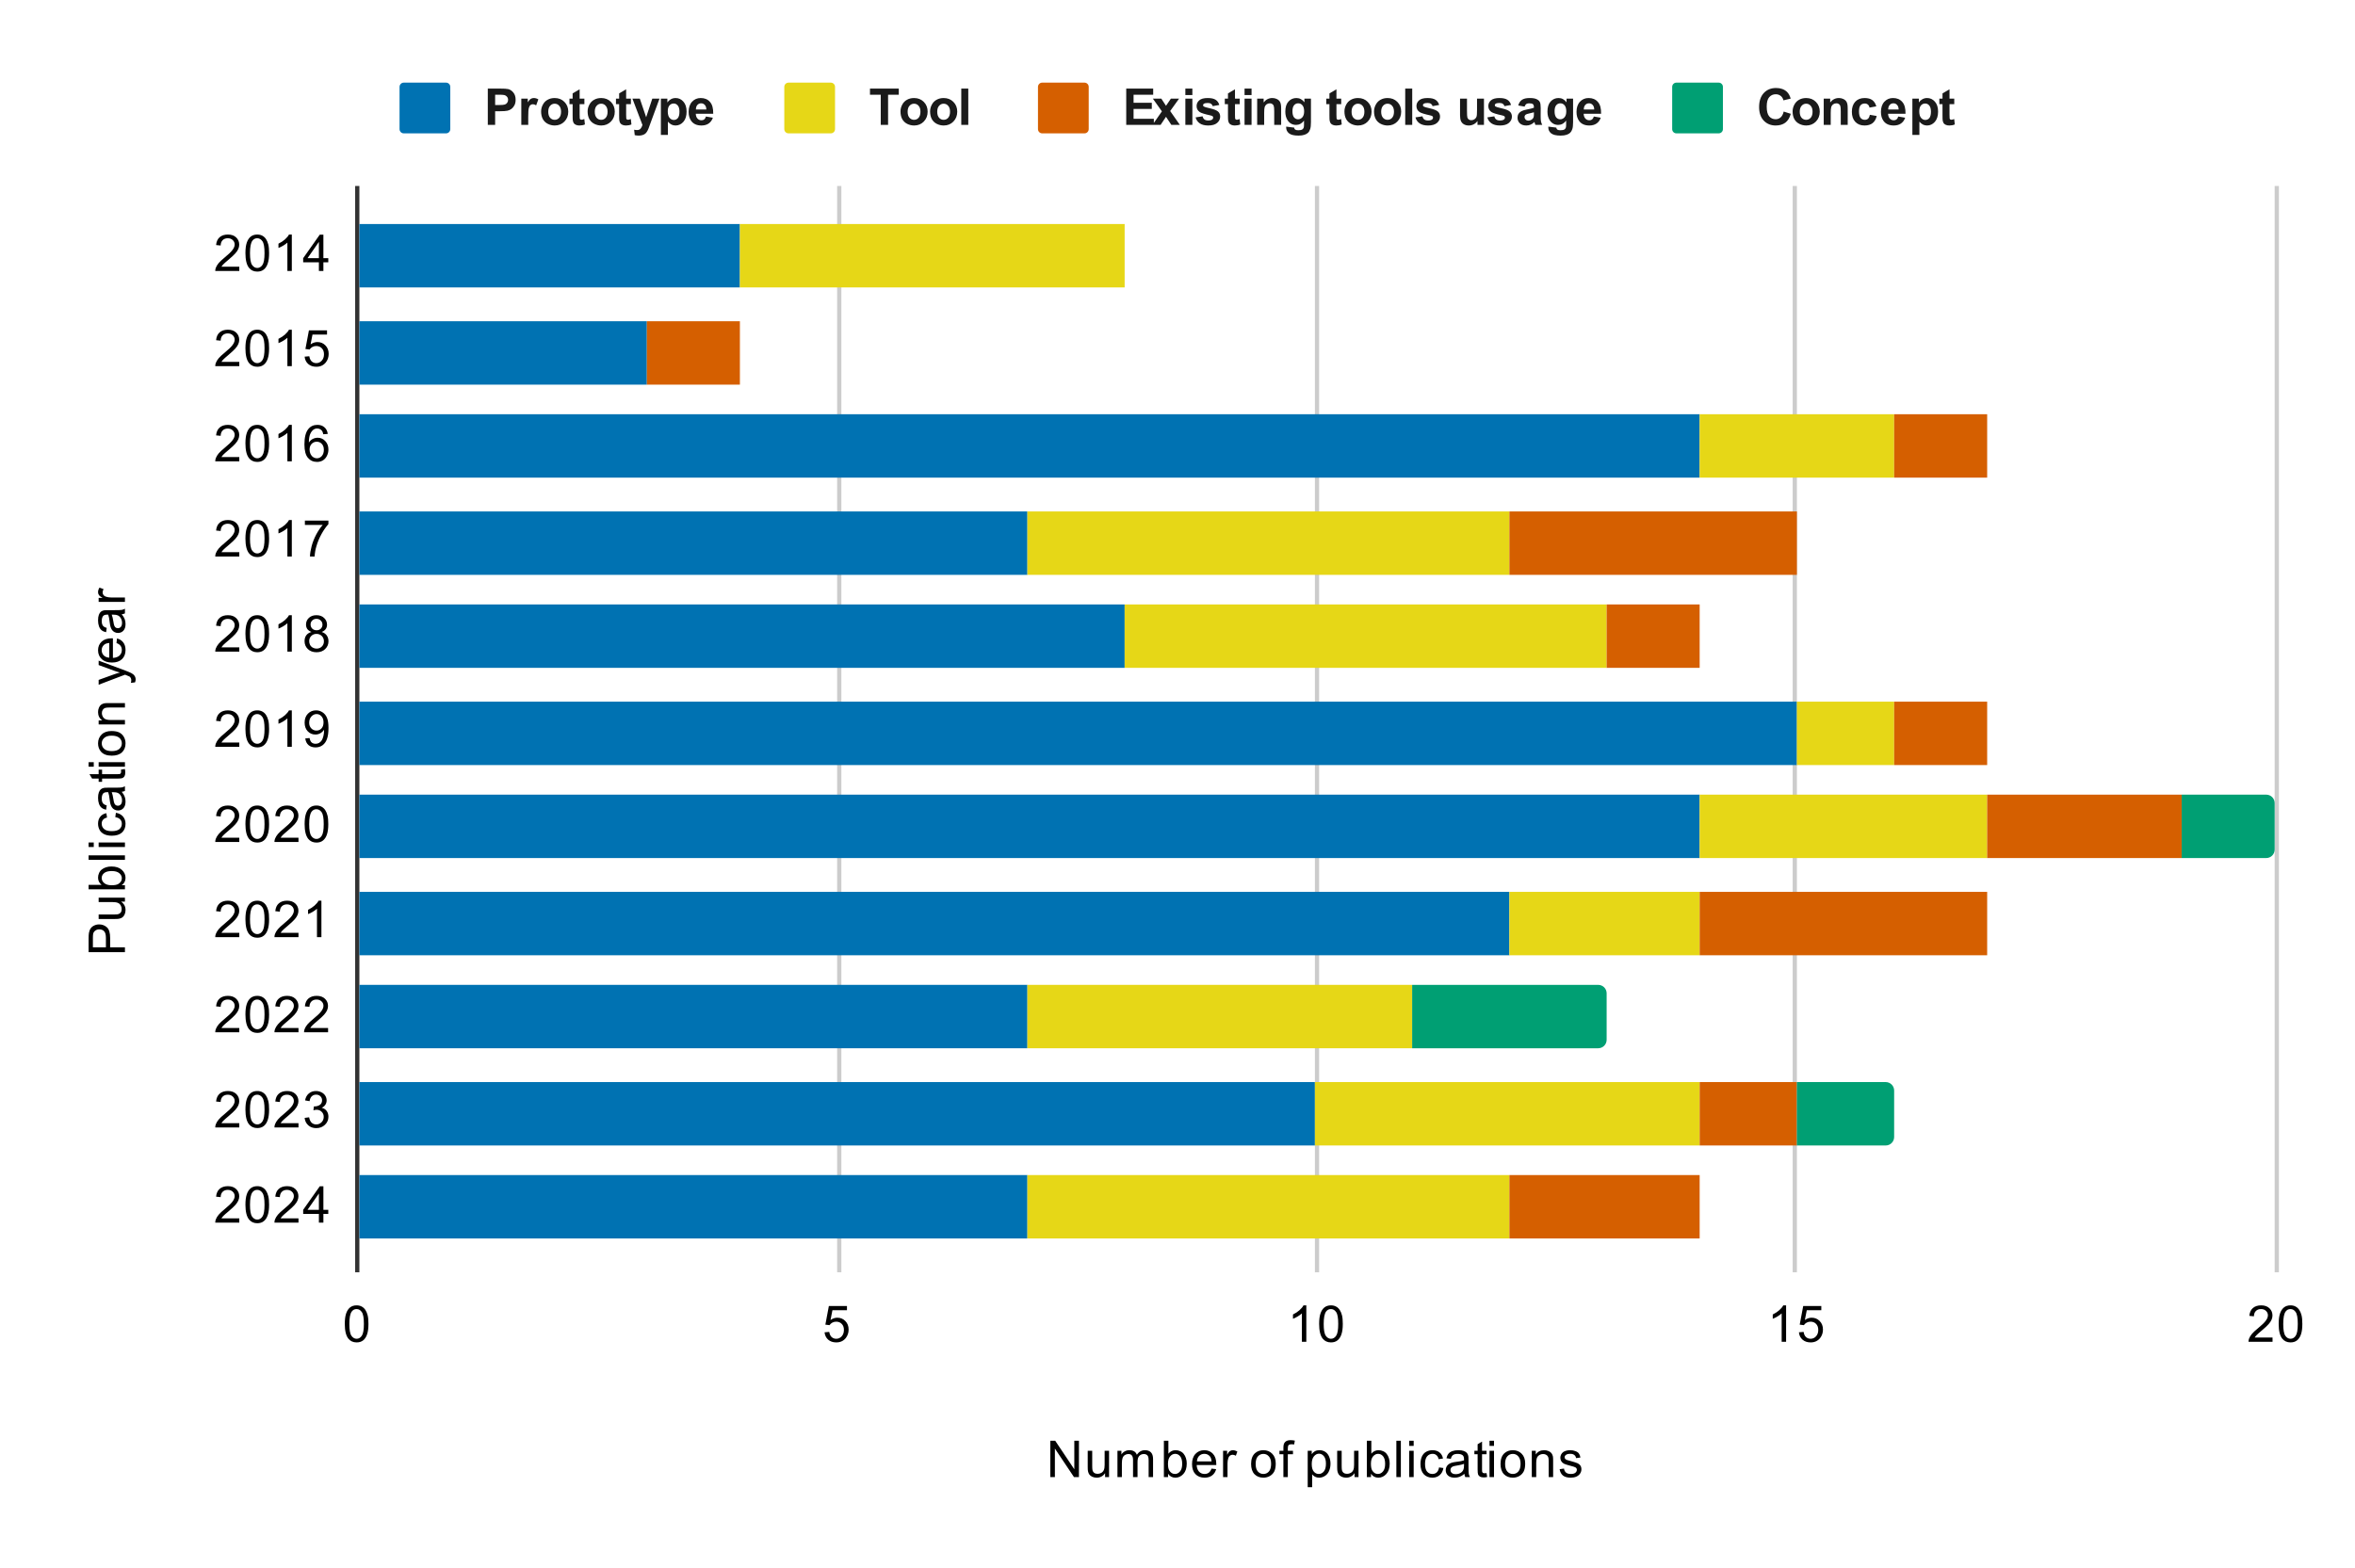 <svg version="1.1" viewBox="0.0 0.0 557.0 371.0" fill="none" stroke="none" stroke-linecap="square" stroke-miterlimit="10" width="557" height="371" xmlns:xlink="http://www.w3.org/1999/xlink" xmlns="http://www.w3.org/2000/svg"><path fill="#ffffff" d="M0 0L557.0 0L557.0 371.0L0 371.0L0 0Z" fill-rule="nonzero"/><path stroke="#333333" stroke-width="1.0" stroke-linecap="butt" d="M84.5 44.5L84.5 300.5" fill-rule="nonzero"/><path stroke="#cccccc" stroke-width="1.0" stroke-linecap="butt" d="M198.5 44.5L198.5 300.5" fill-rule="nonzero"/><path stroke="#cccccc" stroke-width="1.0" stroke-linecap="butt" d="M311.5 44.5L311.5 300.5" fill-rule="nonzero"/><path stroke="#cccccc" stroke-width="1.0" stroke-linecap="butt" d="M424.5 44.5L424.5 300.5" fill-rule="nonzero"/><path stroke="#cccccc" stroke-width="1.0" stroke-linecap="butt" d="M538.5 44.5L538.5 300.5" fill-rule="nonzero"/><clipPath id="id_0"><path d="M84.55 44.917L538.45 44.917L538.45 300.45L84.55 300.45L84.55 44.917Z" clip-rule="nonzero"/></clipPath><path stroke="#000000" stroke-width="2.0" stroke-linecap="butt" stroke-opacity="0.0" clip-path="url(#id_0)" d="M85.0 68.0L85.0 53.0L175.0 53.0L175.0 68.0Z" fill-rule="nonzero"/><path fill="#0072b2" clip-path="url(#id_0)" d="M85.0 68.0L85.0 53.0L175.0 53.0L175.0 68.0Z" fill-rule="nonzero"/><path stroke="#000000" stroke-width="2.0" stroke-linecap="butt" stroke-opacity="0.0" clip-path="url(#id_0)" d="M85.0 91.0L85.0 76.0L153.0 76.0L153.0 91.0Z" fill-rule="nonzero"/><path fill="#0072b2" clip-path="url(#id_0)" d="M85.0 91.0L85.0 76.0L153.0 76.0L153.0 91.0Z" fill-rule="nonzero"/><path stroke="#000000" stroke-width="2.0" stroke-linecap="butt" stroke-opacity="0.0" clip-path="url(#id_0)" d="M85.0 113.0L85.0 98.0L402.0 98.0L402.0 113.0Z" fill-rule="nonzero"/><path fill="#0072b2" clip-path="url(#id_0)" d="M85.0 113.0L85.0 98.0L402.0 98.0L402.0 113.0Z" fill-rule="nonzero"/><path stroke="#000000" stroke-width="2.0" stroke-linecap="butt" stroke-opacity="0.0" clip-path="url(#id_0)" d="M85.0 136.0L85.0 121.0L243.0 121.0L243.0 136.0Z" fill-rule="nonzero"/><path fill="#0072b2" clip-path="url(#id_0)" d="M85.0 136.0L85.0 121.0L243.0 121.0L243.0 136.0Z" fill-rule="nonzero"/><path stroke="#000000" stroke-width="2.0" stroke-linecap="butt" stroke-opacity="0.0" clip-path="url(#id_0)" d="M85.0 158.0L85.0 143.0L266.0 143.0L266.0 158.0Z" fill-rule="nonzero"/><path fill="#0072b2" clip-path="url(#id_0)" d="M85.0 158.0L85.0 143.0L266.0 143.0L266.0 158.0Z" fill-rule="nonzero"/><path stroke="#000000" stroke-width="2.0" stroke-linecap="butt" stroke-opacity="0.0" clip-path="url(#id_0)" d="M85.0 181.0L85.0 166.0L425.0 166.0L425.0 181.0Z" fill-rule="nonzero"/><path fill="#0072b2" clip-path="url(#id_0)" d="M85.0 181.0L85.0 166.0L425.0 166.0L425.0 181.0Z" fill-rule="nonzero"/><path stroke="#000000" stroke-width="2.0" stroke-linecap="butt" stroke-opacity="0.0" clip-path="url(#id_0)" d="M85.0 203.0L85.0 188.0L402.0 188.0L402.0 203.0Z" fill-rule="nonzero"/><path fill="#0072b2" clip-path="url(#id_0)" d="M85.0 203.0L85.0 188.0L402.0 188.0L402.0 203.0Z" fill-rule="nonzero"/><path stroke="#000000" stroke-width="2.0" stroke-linecap="butt" stroke-opacity="0.0" clip-path="url(#id_0)" d="M85.0 226.0L85.0 211.0L357.0 211.0L357.0 226.0Z" fill-rule="nonzero"/><path fill="#0072b2" clip-path="url(#id_0)" d="M85.0 226.0L85.0 211.0L357.0 211.0L357.0 226.0Z" fill-rule="nonzero"/><path stroke="#000000" stroke-width="2.0" stroke-linecap="butt" stroke-opacity="0.0" clip-path="url(#id_0)" d="M85.0 248.0L85.0 233.0L243.0 233.0L243.0 248.0Z" fill-rule="nonzero"/><path fill="#0072b2" clip-path="url(#id_0)" d="M85.0 248.0L85.0 233.0L243.0 233.0L243.0 248.0Z" fill-rule="nonzero"/><path stroke="#000000" stroke-width="2.0" stroke-linecap="butt" stroke-opacity="0.0" clip-path="url(#id_0)" d="M85.0 271.0L85.0 256.0L311.0 256.0L311.0 271.0Z" fill-rule="nonzero"/><path fill="#0072b2" clip-path="url(#id_0)" d="M85.0 271.0L85.0 256.0L311.0 256.0L311.0 271.0Z" fill-rule="nonzero"/><path stroke="#000000" stroke-width="2.0" stroke-linecap="butt" stroke-opacity="0.0" clip-path="url(#id_0)" d="M85.0 293.0L85.0 278.0L243.0 278.0L243.0 293.0Z" fill-rule="nonzero"/><path fill="#0072b2" clip-path="url(#id_0)" d="M85.0 293.0L85.0 278.0L243.0 278.0L243.0 293.0Z" fill-rule="nonzero"/><path stroke="#000000" stroke-width="2.0" stroke-linecap="butt" stroke-opacity="0.0" clip-path="url(#id_0)" d="M175.0 68.0L175.0 53.0L266.0 53.0L266.0 68.0Z" fill-rule="nonzero"/><path fill="#e6d717" clip-path="url(#id_0)" d="M175.0 68.0L175.0 53.0L266.0 53.0L266.0 68.0Z" fill-rule="nonzero"/><path stroke="#000000" stroke-width="2.0" stroke-linecap="butt" stroke-opacity="0.0" clip-path="url(#id_0)" d="M153.0 91.0L153.0 76.0L153.0 76.0L153.0 91.0Z" fill-rule="nonzero"/><path fill="#e6d717" clip-path="url(#id_0)" d="M153.0 91.0L153.0 76.0L153.0 76.0L153.0 91.0Z" fill-rule="nonzero"/><path stroke="#000000" stroke-width="2.0" stroke-linecap="butt" stroke-opacity="0.0" clip-path="url(#id_0)" d="M402.0 113.0L402.0 98.0L448.0 98.0L448.0 113.0Z" fill-rule="nonzero"/><path fill="#e6d717" clip-path="url(#id_0)" d="M402.0 113.0L402.0 98.0L448.0 98.0L448.0 113.0Z" fill-rule="nonzero"/><path stroke="#000000" stroke-width="2.0" stroke-linecap="butt" stroke-opacity="0.0" clip-path="url(#id_0)" d="M243.0 136.0L243.0 121.0L357.0 121.0L357.0 136.0Z" fill-rule="nonzero"/><path fill="#e6d717" clip-path="url(#id_0)" d="M243.0 136.0L243.0 121.0L357.0 121.0L357.0 136.0Z" fill-rule="nonzero"/><path stroke="#000000" stroke-width="2.0" stroke-linecap="butt" stroke-opacity="0.0" clip-path="url(#id_0)" d="M266.0 158.0L266.0 143.0L380.0 143.0L380.0 158.0Z" fill-rule="nonzero"/><path fill="#e6d717" clip-path="url(#id_0)" d="M266.0 158.0L266.0 143.0L380.0 143.0L380.0 158.0Z" fill-rule="nonzero"/><path stroke="#000000" stroke-width="2.0" stroke-linecap="butt" stroke-opacity="0.0" clip-path="url(#id_0)" d="M425.0 181.0L425.0 166.0L448.0 166.0L448.0 181.0Z" fill-rule="nonzero"/><path fill="#e6d717" clip-path="url(#id_0)" d="M425.0 181.0L425.0 166.0L448.0 166.0L448.0 181.0Z" fill-rule="nonzero"/><path stroke="#000000" stroke-width="2.0" stroke-linecap="butt" stroke-opacity="0.0" clip-path="url(#id_0)" d="M402.0 203.0L402.0 188.0L470.0 188.0L470.0 203.0Z" fill-rule="nonzero"/><path fill="#e6d717" clip-path="url(#id_0)" d="M402.0 203.0L402.0 188.0L470.0 188.0L470.0 203.0Z" fill-rule="nonzero"/><path stroke="#000000" stroke-width="2.0" stroke-linecap="butt" stroke-opacity="0.0" clip-path="url(#id_0)" d="M357.0 226.0L357.0 211.0L402.0 211.0L402.0 226.0Z" fill-rule="nonzero"/><path fill="#e6d717" clip-path="url(#id_0)" d="M357.0 226.0L357.0 211.0L402.0 211.0L402.0 226.0Z" fill-rule="nonzero"/><path stroke="#000000" stroke-width="2.0" stroke-linecap="butt" stroke-opacity="0.0" clip-path="url(#id_0)" d="M243.0 248.0L243.0 233.0L334.0 233.0L334.0 248.0Z" fill-rule="nonzero"/><path fill="#e6d717" clip-path="url(#id_0)" d="M243.0 248.0L243.0 233.0L334.0 233.0L334.0 248.0Z" fill-rule="nonzero"/><path stroke="#000000" stroke-width="2.0" stroke-linecap="butt" stroke-opacity="0.0" clip-path="url(#id_0)" d="M311.0 271.0L311.0 256.0L402.0 256.0L402.0 271.0Z" fill-rule="nonzero"/><path fill="#e6d717" clip-path="url(#id_0)" d="M311.0 271.0L311.0 256.0L402.0 256.0L402.0 271.0Z" fill-rule="nonzero"/><path stroke="#000000" stroke-width="2.0" stroke-linecap="butt" stroke-opacity="0.0" clip-path="url(#id_0)" d="M243.0 293.0L243.0 278.0L357.0 278.0L357.0 293.0Z" fill-rule="nonzero"/><path fill="#e6d717" clip-path="url(#id_0)" d="M243.0 293.0L243.0 278.0L357.0 278.0L357.0 293.0Z" fill-rule="nonzero"/><path stroke="#000000" stroke-width="2.0" stroke-linecap="butt" stroke-opacity="0.0" clip-path="url(#id_0)" d="M266.0 68.0L266.0 53.0L266.0 53.0L266.0 68.0Z" fill-rule="nonzero"/><path fill="#d55f00" clip-path="url(#id_0)" d="M266.0 68.0L266.0 53.0L266.0 53.0L266.0 68.0Z" fill-rule="nonzero"/><path stroke="#000000" stroke-width="2.0" stroke-linecap="butt" stroke-opacity="0.0" clip-path="url(#id_0)" d="M153.0 91.0L153.0 76.0L175.0 76.0L175.0 91.0Z" fill-rule="nonzero"/><path fill="#d55f00" clip-path="url(#id_0)" d="M153.0 91.0L153.0 76.0L175.0 76.0L175.0 91.0Z" fill-rule="nonzero"/><path stroke="#000000" stroke-width="2.0" stroke-linecap="butt" stroke-opacity="0.0" clip-path="url(#id_0)" d="M448.0 113.0L448.0 98.0L470.0 98.0L470.0 113.0Z" fill-rule="nonzero"/><path fill="#d55f00" clip-path="url(#id_0)" d="M448.0 113.0L448.0 98.0L470.0 98.0L470.0 113.0Z" fill-rule="nonzero"/><path stroke="#000000" stroke-width="2.0" stroke-linecap="butt" stroke-opacity="0.0" clip-path="url(#id_0)" d="M357.0 136.0L357.0 121.0L425.0 121.0L425.0 136.0Z" fill-rule="nonzero"/><path fill="#d55f00" clip-path="url(#id_0)" d="M357.0 136.0L357.0 121.0L425.0 121.0L425.0 136.0Z" fill-rule="nonzero"/><path stroke="#000000" stroke-width="2.0" stroke-linecap="butt" stroke-opacity="0.0" clip-path="url(#id_0)" d="M380.0 158.0L380.0 143.0L402.0 143.0L402.0 158.0Z" fill-rule="nonzero"/><path fill="#d55f00" clip-path="url(#id_0)" d="M380.0 158.0L380.0 143.0L402.0 143.0L402.0 158.0Z" fill-rule="nonzero"/><path stroke="#000000" stroke-width="2.0" stroke-linecap="butt" stroke-opacity="0.0" clip-path="url(#id_0)" d="M448.0 181.0L448.0 166.0L470.0 166.0L470.0 181.0Z" fill-rule="nonzero"/><path fill="#d55f00" clip-path="url(#id_0)" d="M448.0 181.0L448.0 166.0L470.0 166.0L470.0 181.0Z" fill-rule="nonzero"/><path stroke="#000000" stroke-width="2.0" stroke-linecap="butt" stroke-opacity="0.0" clip-path="url(#id_0)" d="M470.0 203.0L470.0 188.0L516.0 188.0L516.0 203.0Z" fill-rule="nonzero"/><path fill="#d55f00" clip-path="url(#id_0)" d="M470.0 203.0L470.0 188.0L516.0 188.0L516.0 203.0Z" fill-rule="nonzero"/><path stroke="#000000" stroke-width="2.0" stroke-linecap="butt" stroke-opacity="0.0" clip-path="url(#id_0)" d="M402.0 226.0L402.0 211.0L470.0 211.0L470.0 226.0Z" fill-rule="nonzero"/><path fill="#d55f00" clip-path="url(#id_0)" d="M402.0 226.0L402.0 211.0L470.0 211.0L470.0 226.0Z" fill-rule="nonzero"/><path stroke="#000000" stroke-width="2.0" stroke-linecap="butt" stroke-opacity="0.0" clip-path="url(#id_0)" d="M334.0 248.0L334.0 233.0L334.0 233.0L334.0 248.0Z" fill-rule="nonzero"/><path fill="#d55f00" clip-path="url(#id_0)" d="M334.0 248.0L334.0 233.0L334.0 233.0L334.0 248.0Z" fill-rule="nonzero"/><path stroke="#000000" stroke-width="2.0" stroke-linecap="butt" stroke-opacity="0.0" clip-path="url(#id_0)" d="M402.0 271.0L402.0 256.0L425.0 256.0L425.0 271.0Z" fill-rule="nonzero"/><path fill="#d55f00" clip-path="url(#id_0)" d="M402.0 271.0L402.0 256.0L425.0 256.0L425.0 271.0Z" fill-rule="nonzero"/><path stroke="#000000" stroke-width="2.0" stroke-linecap="butt" stroke-opacity="0.0" clip-path="url(#id_0)" d="M357.0 293.0L357.0 278.0L402.0 278.0L402.0 293.0Z" fill-rule="nonzero"/><path fill="#d55f00" clip-path="url(#id_0)" d="M357.0 293.0L357.0 278.0L402.0 278.0L402.0 293.0Z" fill-rule="nonzero"/><path stroke="#000000" stroke-width="2.0" stroke-linecap="butt" stroke-opacity="0.0" clip-path="url(#id_0)" d="M266.0 68.0L266.0 53.0L266.0 53.0L266.0 68.0Z" fill-rule="nonzero"/><path fill="#009f73" clip-path="url(#id_0)" d="M266.0 68.0L266.0 53.0L266.0 53.0L266.0 68.0Z" fill-rule="nonzero"/><path stroke="#000000" stroke-width="2.0" stroke-linecap="butt" stroke-opacity="0.0" clip-path="url(#id_0)" d="M175.0 91.0L175.0 76.0L175.0 76.0L175.0 91.0Z" fill-rule="nonzero"/><path fill="#009f73" clip-path="url(#id_0)" d="M175.0 91.0L175.0 76.0L175.0 76.0L175.0 91.0Z" fill-rule="nonzero"/><path stroke="#000000" stroke-width="2.0" stroke-linecap="butt" stroke-opacity="0.0" clip-path="url(#id_0)" d="M470.0 113.0L470.0 98.0L470.0 98.0L470.0 113.0Z" fill-rule="nonzero"/><path fill="#009f73" clip-path="url(#id_0)" d="M470.0 113.0L470.0 98.0L470.0 98.0L470.0 113.0Z" fill-rule="nonzero"/><path stroke="#000000" stroke-width="2.0" stroke-linecap="butt" stroke-opacity="0.0" clip-path="url(#id_0)" d="M425.0 136.0L425.0 121.0L425.0 121.0L425.0 136.0Z" fill-rule="nonzero"/><path fill="#009f73" clip-path="url(#id_0)" d="M425.0 136.0L425.0 121.0L425.0 121.0L425.0 136.0Z" fill-rule="nonzero"/><path stroke="#000000" stroke-width="2.0" stroke-linecap="butt" stroke-opacity="0.0" clip-path="url(#id_0)" d="M402.0 158.0L402.0 143.0L402.0 143.0L402.0 158.0Z" fill-rule="nonzero"/><path fill="#009f73" clip-path="url(#id_0)" d="M402.0 158.0L402.0 143.0L402.0 143.0L402.0 158.0Z" fill-rule="nonzero"/><path stroke="#000000" stroke-width="2.0" stroke-linecap="butt" stroke-opacity="0.0" clip-path="url(#id_0)" d="M470.0 181.0L470.0 166.0L470.0 166.0L470.0 181.0Z" fill-rule="nonzero"/><path fill="#009f73" clip-path="url(#id_0)" d="M470.0 181.0L470.0 166.0L470.0 166.0L470.0 181.0Z" fill-rule="nonzero"/><path stroke="#000000" stroke-width="2.0" stroke-linecap="butt" stroke-opacity="0.0" clip-path="url(#id_0)" d="M516.0 203.0L516.0 188.0L536.0 188.0C537.105 188.0 538.0 188.895 538.0 190.0L538.0 201.0C538.0 202.105 537.105 203.0 536.0 203.0Z" fill-rule="nonzero"/><path fill="#009f73" clip-path="url(#id_0)" d="M516.0 203.0L516.0 188.0L536.0 188.0C537.105 188.0 538.0 188.895 538.0 190.0L538.0 201.0C538.0 202.105 537.105 203.0 536.0 203.0Z" fill-rule="nonzero"/><path stroke="#000000" stroke-width="2.0" stroke-linecap="butt" stroke-opacity="0.0" clip-path="url(#id_0)" d="M470.0 226.0L470.0 211.0L470.0 211.0L470.0 226.0Z" fill-rule="nonzero"/><path fill="#009f73" clip-path="url(#id_0)" d="M470.0 226.0L470.0 211.0L470.0 211.0L470.0 226.0Z" fill-rule="nonzero"/><path stroke="#000000" stroke-width="2.0" stroke-linecap="butt" stroke-opacity="0.0" clip-path="url(#id_0)" d="M334.0 248.0L334.0 233.0L378.0 233.0C379.105 233.0 380.0 233.895 380.0 235.0L380.0 246.0C380.0 247.105 379.105 248.0 378.0 248.0Z" fill-rule="nonzero"/><path fill="#009f73" clip-path="url(#id_0)" d="M334.0 248.0L334.0 233.0L378.0 233.0C379.105 233.0 380.0 233.895 380.0 235.0L380.0 246.0C380.0 247.105 379.105 248.0 378.0 248.0Z" fill-rule="nonzero"/><path stroke="#000000" stroke-width="2.0" stroke-linecap="butt" stroke-opacity="0.0" clip-path="url(#id_0)" d="M425.0 271.0L425.0 256.0L446.0 256.0C447.105 256.0 448.0 256.895 448.0 258.0L448.0 269.0C448.0 270.105 447.105 271.0 446.0 271.0Z" fill-rule="nonzero"/><path fill="#009f73" clip-path="url(#id_0)" d="M425.0 271.0L425.0 256.0L446.0 256.0C447.105 256.0 448.0 256.895 448.0 258.0L448.0 269.0C448.0 270.105 447.105 271.0 446.0 271.0Z" fill-rule="nonzero"/><path stroke="#000000" stroke-width="2.0" stroke-linecap="butt" stroke-opacity="0.0" clip-path="url(#id_0)" d="M402.0 293.0L402.0 278.0L402.0 278.0L402.0 293.0Z" fill-rule="nonzero"/><path fill="#009f73" clip-path="url(#id_0)" d="M402.0 293.0L402.0 278.0L402.0 278.0L402.0 293.0Z" fill-rule="nonzero"/><path fill="#000000" d="M248.422 349.45L248.422 340.856L249.578 340.856L254.094 347.606L254.094 340.856L255.188 340.856L255.188 349.45L254.016 349.45L249.5 342.7L249.5 349.45L248.422 349.45ZM261.375 349.45L261.375 348.528Q260.641 349.591 259.391 349.591Q258.844 349.591 258.359 349.387Q257.891 349.169 257.656 348.856Q257.422 348.528 257.328 348.059Q257.266 347.762 257.266 347.075L257.266 343.231L258.328 343.231L258.328 346.684Q258.328 347.497 258.391 347.794Q258.484 348.2 258.797 348.45Q259.125 348.684 259.609 348.684Q260.078 348.684 260.484 348.45Q260.906 348.2 261.078 347.778Q261.266 347.356 261.266 346.559L261.266 343.231L262.312 343.231L262.312 349.45L261.375 349.45ZM264.297 349.45L264.297 343.231L265.234 343.231L265.234 344.106Q265.531 343.637 266.016 343.372Q266.5 343.091 267.125 343.091Q267.812 343.091 268.25 343.372Q268.703 343.653 268.875 344.169Q269.625 343.091 270.797 343.091Q271.734 343.091 272.219 343.606Q272.719 344.106 272.719 345.184L272.719 349.45L271.672 349.45L271.672 345.528Q271.672 344.903 271.562 344.622Q271.469 344.341 271.203 344.169Q270.938 343.997 270.562 343.997Q269.906 343.997 269.469 344.434Q269.047 344.872 269.047 345.841L269.047 349.45L267.984 349.45L267.984 345.403Q267.984 344.7 267.719 344.356Q267.469 343.997 266.891 343.997Q266.438 343.997 266.062 344.231Q265.688 344.466 265.516 344.919Q265.344 345.372 265.344 346.216L265.344 349.45L264.297 349.45ZM276.266 349.45L275.281 349.45L275.281 340.856L276.344 340.856L276.344 343.919Q277.016 343.091 278.047 343.091Q278.625 343.091 279.125 343.325Q279.641 343.544 279.969 343.966Q280.312 344.387 280.5 344.981Q280.688 345.575 280.688 346.247Q280.688 347.841 279.891 348.716Q279.094 349.591 278.0 349.591Q276.891 349.591 276.266 348.669L276.266 349.45ZM276.25 346.294Q276.25 347.403 276.562 347.903Q277.062 348.716 277.906 348.716Q278.594 348.716 279.094 348.122Q279.609 347.528 279.609 346.325Q279.609 345.106 279.125 344.528Q278.641 343.95 277.953 343.95Q277.266 343.95 276.75 344.559Q276.25 345.153 276.25 346.294ZM286.547 347.45L287.641 347.575Q287.391 348.528 286.688 349.059Q285.984 349.591 284.906 349.591Q283.547 349.591 282.734 348.747Q281.938 347.903 281.938 346.387Q281.938 344.825 282.75 343.966Q283.562 343.091 284.844 343.091Q286.094 343.091 286.875 343.934Q287.672 344.778 287.672 346.325Q287.672 346.419 287.672 346.606L283.031 346.606Q283.094 347.637 283.609 348.184Q284.125 348.716 284.906 348.716Q285.484 348.716 285.891 348.419Q286.312 348.106 286.547 347.45ZM283.094 345.747L286.562 345.747Q286.5 344.95 286.172 344.559Q285.656 343.95 284.859 343.95Q284.125 343.95 283.625 344.434Q283.141 344.919 283.094 345.747ZM289.281 349.45L289.281 343.231L290.234 343.231L290.234 344.169Q290.594 343.512 290.891 343.309Q291.203 343.091 291.578 343.091Q292.109 343.091 292.656 343.419L292.297 344.403Q291.906 344.169 291.531 344.169Q291.172 344.169 290.891 344.387Q290.625 344.591 290.516 344.966Q290.328 345.528 290.328 346.184L290.328 349.45L289.281 349.45ZM295.906 346.341Q295.906 344.606 296.859 343.778Q297.656 343.091 298.812 343.091Q300.094 343.091 300.906 343.934Q301.734 344.762 301.734 346.247Q301.734 347.45 301.375 348.137Q301.016 348.825 300.312 349.216Q299.625 349.591 298.812 349.591Q297.516 349.591 296.703 348.762Q295.906 347.919 295.906 346.341ZM296.984 346.341Q296.984 347.528 297.5 348.122Q298.031 348.716 298.812 348.716Q299.609 348.716 300.125 348.122Q300.641 347.528 300.641 346.309Q300.641 345.153 300.109 344.559Q299.594 343.966 298.812 343.966Q298.031 343.966 297.5 344.559Q296.984 345.137 296.984 346.341ZM303.547 349.45L303.547 344.044L302.609 344.044L302.609 343.231L303.547 343.231L303.547 342.559Q303.547 341.934 303.656 341.637Q303.812 341.216 304.188 340.966Q304.578 340.716 305.266 340.716Q305.719 340.716 306.25 340.825L306.094 341.731Q305.766 341.684 305.469 341.684Q304.984 341.684 304.781 341.887Q304.594 342.091 304.594 342.653L304.594 343.231L305.812 343.231L305.812 344.044L304.594 344.044L304.594 349.45L303.547 349.45ZM309.297 351.841L309.297 343.231L310.25 343.231L310.25 344.028Q310.594 343.559 311.016 343.325Q311.453 343.091 312.062 343.091Q312.859 343.091 313.469 343.497Q314.078 343.903 314.375 344.653Q314.688 345.403 314.688 346.294Q314.688 347.247 314.344 348.012Q314.016 348.778 313.359 349.184Q312.703 349.591 311.984 349.591Q311.453 349.591 311.031 349.372Q310.609 349.137 310.344 348.809L310.344 351.841L309.297 351.841ZM310.25 346.372Q310.25 347.575 310.734 348.153Q311.219 348.716 311.906 348.716Q312.609 348.716 313.109 348.122Q313.609 347.528 313.609 346.278Q313.609 345.091 313.125 344.512Q312.641 343.919 311.953 343.919Q311.281 343.919 310.766 344.544Q310.25 345.169 310.25 346.372ZM320.375 349.45L320.375 348.528Q319.641 349.591 318.391 349.591Q317.844 349.591 317.359 349.387Q316.891 349.169 316.656 348.856Q316.422 348.528 316.328 348.059Q316.266 347.762 316.266 347.075L316.266 343.231L317.328 343.231L317.328 346.684Q317.328 347.497 317.391 347.794Q317.484 348.2 317.797 348.45Q318.125 348.684 318.609 348.684Q319.078 348.684 319.484 348.45Q319.906 348.2 320.078 347.778Q320.266 347.356 320.266 346.559L320.266 343.231L321.312 343.231L321.312 349.45L320.375 349.45ZM324.266 349.45L323.281 349.45L323.281 340.856L324.344 340.856L324.344 343.919Q325.016 343.091 326.047 343.091Q326.625 343.091 327.125 343.325Q327.641 343.544 327.969 343.966Q328.312 344.387 328.5 344.981Q328.688 345.575 328.688 346.247Q328.688 347.841 327.891 348.716Q327.094 349.591 326.0 349.591Q324.891 349.591 324.266 348.669L324.266 349.45ZM324.25 346.294Q324.25 347.403 324.562 347.903Q325.062 348.716 325.906 348.716Q326.594 348.716 327.094 348.122Q327.609 347.528 327.609 346.325Q327.609 345.106 327.125 344.528Q326.641 343.95 325.953 343.95Q325.266 343.95 324.75 344.559Q324.25 345.153 324.25 346.294ZM330.266 349.45L330.266 340.856L331.328 340.856L331.328 349.45L330.266 349.45ZM333.297 342.075L333.297 340.856L334.359 340.856L334.359 342.075L333.297 342.075ZM333.297 349.45L333.297 343.231L334.359 343.231L334.359 349.45L333.297 349.45ZM340.359 347.169L341.391 347.309Q341.219 348.372 340.516 348.981Q339.812 349.591 338.797 349.591Q337.516 349.591 336.734 348.762Q335.969 347.919 335.969 346.356Q335.969 345.356 336.297 344.606Q336.641 343.841 337.312 343.466Q338.0 343.091 338.812 343.091Q339.812 343.091 340.453 343.606Q341.109 344.106 341.297 345.059L340.266 345.216Q340.125 344.591 339.75 344.278Q339.375 343.95 338.844 343.95Q338.047 343.95 337.547 344.528Q337.047 345.091 337.047 346.325Q337.047 347.591 337.531 348.153Q338.016 348.716 338.781 348.716Q339.406 348.716 339.812 348.341Q340.234 347.966 340.359 347.169ZM346.359 348.684Q345.766 349.184 345.219 349.387Q344.688 349.591 344.062 349.591Q343.031 349.591 342.484 349.091Q341.938 348.591 341.938 347.809Q341.938 347.356 342.141 346.981Q342.344 346.591 342.688 346.372Q343.031 346.137 343.453 346.028Q343.75 345.934 344.391 345.856Q345.656 345.716 346.266 345.497Q346.266 345.278 346.266 345.231Q346.266 344.575 345.969 344.309Q345.562 343.966 344.766 343.966Q344.031 343.966 343.672 344.231Q343.312 344.481 343.141 345.137L342.109 344.997Q342.25 344.341 342.578 343.934Q342.906 343.528 343.516 343.309Q344.125 343.091 344.922 343.091Q345.719 343.091 346.219 343.278Q346.719 343.466 346.953 343.747Q347.188 344.028 347.281 344.466Q347.328 344.731 347.328 345.434L347.328 346.841Q347.328 348.309 347.391 348.7Q347.469 349.091 347.672 349.45L346.562 349.45Q346.406 349.122 346.359 348.684ZM346.266 346.325Q345.688 346.559 344.547 346.731Q343.891 346.825 343.625 346.95Q343.359 347.059 343.203 347.278Q343.062 347.497 343.062 347.778Q343.062 348.2 343.375 348.481Q343.703 348.762 344.312 348.762Q344.922 348.762 345.391 348.497Q345.875 348.231 346.094 347.762Q346.266 347.403 346.266 346.716L346.266 346.325ZM351.594 348.512L351.75 349.434Q351.297 349.528 350.953 349.528Q350.375 349.528 350.062 349.356Q349.75 349.169 349.609 348.872Q349.484 348.575 349.484 347.622L349.484 344.044L348.719 344.044L348.719 343.231L349.484 343.231L349.484 341.684L350.531 341.059L350.531 343.231L351.594 343.231L351.594 344.044L350.531 344.044L350.531 347.684Q350.531 348.137 350.578 348.262Q350.641 348.387 350.766 348.466Q350.891 348.544 351.125 348.544Q351.312 348.544 351.594 348.512ZM352.297 342.075L352.297 340.856L353.359 340.856L353.359 342.075L352.297 342.075ZM352.297 349.45L352.297 343.231L353.359 343.231L353.359 349.45L352.297 349.45ZM354.906 346.341Q354.906 344.606 355.859 343.778Q356.656 343.091 357.812 343.091Q359.094 343.091 359.906 343.934Q360.734 344.762 360.734 346.247Q360.734 347.45 360.375 348.137Q360.016 348.825 359.312 349.216Q358.625 349.591 357.812 349.591Q356.516 349.591 355.703 348.762Q354.906 347.919 354.906 346.341ZM355.984 346.341Q355.984 347.528 356.5 348.122Q357.031 348.716 357.812 348.716Q358.609 348.716 359.125 348.122Q359.641 347.528 359.641 346.309Q359.641 345.153 359.109 344.559Q358.594 343.966 357.812 343.966Q357.031 343.966 356.5 344.559Q355.984 345.137 355.984 346.341ZM362.297 349.45L362.297 343.231L363.234 343.231L363.234 344.106Q363.922 343.091 365.219 343.091Q365.781 343.091 366.25 343.294Q366.734 343.497 366.969 343.825Q367.203 344.153 367.297 344.591Q367.344 344.887 367.344 345.622L367.344 349.45L366.297 349.45L366.297 345.669Q366.297 345.012 366.172 344.7Q366.047 344.387 365.734 344.2Q365.422 343.997 365.0 343.997Q364.328 343.997 363.828 344.434Q363.344 344.856 363.344 346.044L363.344 349.45L362.297 349.45ZM368.875 347.591L369.906 347.434Q370.0 348.059 370.391 348.387Q370.797 348.716 371.531 348.716Q372.25 348.716 372.594 348.434Q372.953 348.137 372.953 347.731Q372.953 347.372 372.641 347.169Q372.422 347.028 371.562 346.809Q370.406 346.512 369.953 346.309Q369.516 346.091 369.281 345.716Q369.047 345.341 369.047 344.872Q369.047 344.466 369.234 344.106Q369.422 343.747 369.75 343.512Q370.0 343.341 370.422 343.216Q370.844 343.091 371.344 343.091Q372.062 343.091 372.609 343.309Q373.172 343.512 373.438 343.872Q373.703 344.231 373.797 344.825L372.766 344.966Q372.703 344.497 372.359 344.231Q372.031 343.95 371.406 343.95Q370.688 343.95 370.375 344.2Q370.062 344.434 370.062 344.762Q370.062 344.966 370.188 345.122Q370.328 345.294 370.594 345.403Q370.75 345.466 371.531 345.669Q372.656 345.981 373.094 346.169Q373.531 346.356 373.781 346.716Q374.031 347.075 374.031 347.622Q374.031 348.153 373.719 348.622Q373.422 349.075 372.844 349.341Q372.266 349.591 371.531 349.591Q370.312 349.591 369.672 349.091Q369.047 348.575 368.875 347.591Z" fill-rule="nonzero"/><path fill="#000000" d="M29.55 225.261L20.956 225.261L20.956 222.011Q20.956 221.168 21.034 220.715Q21.144 220.074 21.441 219.652Q21.738 219.215 22.269 218.965Q22.8 218.699 23.441 218.699Q24.534 218.699 25.3 219.402Q26.05 220.09 26.05 221.918L26.05 224.121L29.55 224.121L29.55 225.261ZM25.05 224.121L25.05 221.902Q25.05 220.793 24.644 220.34Q24.222 219.871 23.472 219.871Q22.941 219.871 22.566 220.152Q22.175 220.418 22.05 220.855Q21.972 221.152 21.972 221.918L21.972 224.121L25.05 224.121ZM29.55 213.308L28.628 213.308Q29.691 214.043 29.691 215.293Q29.691 215.84 29.488 216.324Q29.269 216.793 28.956 217.027Q28.628 217.261 28.159 217.355Q27.863 217.418 27.175 217.418L23.331 217.418L23.331 216.355L26.784 216.355Q27.597 216.355 27.894 216.293Q28.3 216.199 28.55 215.886Q28.784 215.558 28.784 215.074Q28.784 214.605 28.55 214.199Q28.3 213.777 27.878 213.605Q27.456 213.418 26.659 213.418L23.331 213.418L23.331 212.371L29.55 212.371L29.55 213.308ZM29.55 209.418L29.55 210.402L20.956 210.402L20.956 209.34L24.019 209.34Q23.191 208.668 23.191 207.636Q23.191 207.058 23.425 206.558Q23.644 206.043 24.066 205.715Q24.488 205.371 25.081 205.183Q25.675 204.996 26.347 204.996Q27.941 204.996 28.816 205.793Q29.691 206.59 29.691 207.683Q29.691 208.793 28.769 209.418L29.55 209.418ZM26.394 209.433Q27.503 209.433 28.003 209.121Q28.816 208.621 28.816 207.777Q28.816 207.09 28.222 206.59Q27.628 206.074 26.425 206.074Q25.206 206.074 24.628 206.558Q24.05 207.043 24.05 207.73Q24.05 208.418 24.659 208.933Q25.253 209.433 26.394 209.433ZM29.55 203.418L20.956 203.418L20.956 202.355L29.55 202.355L29.55 203.418ZM22.175 200.386L20.956 200.386L20.956 199.324L22.175 199.324L22.175 200.386ZM29.55 200.386L23.331 200.386L23.331 199.324L29.55 199.324L29.55 200.386ZM27.269 193.324L27.409 192.293Q28.472 192.465 29.081 193.168Q29.691 193.871 29.691 194.886Q29.691 196.168 28.863 196.949Q28.019 197.715 26.456 197.715Q25.456 197.715 24.706 197.386Q23.941 197.043 23.566 196.371Q23.191 195.683 23.191 194.871Q23.191 193.871 23.706 193.23Q24.206 192.574 25.159 192.386L25.316 193.418Q24.691 193.558 24.378 193.933Q24.05 194.308 24.05 194.84Q24.05 195.636 24.628 196.136Q25.191 196.636 26.425 196.636Q27.691 196.636 28.253 196.152Q28.816 195.668 28.816 194.902Q28.816 194.277 28.441 193.871Q28.066 193.449 27.269 193.324ZM28.784 187.324Q29.284 187.918 29.488 188.465Q29.691 188.996 29.691 189.621Q29.691 190.652 29.191 191.199Q28.691 191.746 27.909 191.746Q27.456 191.746 27.081 191.543Q26.691 191.34 26.472 190.996Q26.238 190.652 26.128 190.23Q26.034 189.933 25.956 189.293Q25.816 188.027 25.597 187.418Q25.378 187.418 25.331 187.418Q24.675 187.418 24.409 187.715Q24.066 188.121 24.066 188.918Q24.066 189.652 24.331 190.011Q24.581 190.371 25.238 190.543L25.097 191.574Q24.441 191.433 24.034 191.105Q23.628 190.777 23.409 190.168Q23.191 189.558 23.191 188.761Q23.191 187.965 23.378 187.465Q23.566 186.965 23.847 186.73Q24.128 186.496 24.566 186.402Q24.831 186.355 25.534 186.355L26.941 186.355Q28.409 186.355 28.8 186.293Q29.191 186.215 29.55 186.011L29.55 187.121Q29.222 187.277 28.784 187.324ZM26.425 187.418Q26.659 187.996 26.831 189.136Q26.925 189.793 27.05 190.058Q27.159 190.324 27.378 190.48Q27.597 190.621 27.878 190.621Q28.3 190.621 28.581 190.308Q28.863 189.98 28.863 189.371Q28.863 188.761 28.597 188.293Q28.331 187.808 27.863 187.59Q27.503 187.418 26.816 187.418L26.425 187.418ZM28.613 182.09L29.534 181.933Q29.628 182.386 29.628 182.73Q29.628 183.308 29.456 183.621Q29.269 183.933 28.972 184.074Q28.675 184.199 27.722 184.199L24.144 184.199L24.144 184.965L23.331 184.965L23.331 184.199L21.784 184.199L21.159 183.152L23.331 183.152L23.331 182.09L24.144 182.09L24.144 183.152L27.784 183.152Q28.238 183.152 28.363 183.105Q28.488 183.043 28.566 182.918Q28.644 182.793 28.644 182.558Q28.644 182.371 28.613 182.09ZM22.175 181.386L20.956 181.386L20.956 180.324L22.175 180.324L22.175 181.386ZM29.55 181.386L23.331 181.386L23.331 180.324L29.55 180.324L29.55 181.386ZM26.441 178.777Q24.706 178.777 23.878 177.824Q23.191 177.027 23.191 175.871Q23.191 174.59 24.034 173.777Q24.863 172.949 26.347 172.949Q27.55 172.949 28.238 173.308Q28.925 173.668 29.316 174.371Q29.691 175.058 29.691 175.871Q29.691 177.168 28.863 177.98Q28.019 178.777 26.441 178.777ZM26.441 177.699Q27.628 177.699 28.222 177.183Q28.816 176.652 28.816 175.871Q28.816 175.074 28.222 174.558Q27.628 174.043 26.409 174.043Q25.253 174.043 24.659 174.574Q24.066 175.09 24.066 175.871Q24.066 176.652 24.659 177.183Q25.238 177.699 26.441 177.699ZM29.55 171.386L23.331 171.386L23.331 170.449L24.206 170.449Q23.191 169.761 23.191 168.465Q23.191 167.902 23.394 167.433Q23.597 166.949 23.925 166.715Q24.253 166.48 24.691 166.386Q24.988 166.34 25.722 166.34L29.55 166.34L29.55 167.386L25.769 167.386Q25.113 167.386 24.8 167.511Q24.488 167.636 24.3 167.949Q24.097 168.261 24.097 168.683Q24.097 169.355 24.534 169.855Q24.956 170.34 26.144 170.34L29.55 170.34L29.55 171.386ZM31.941 161.433L30.956 161.558Q31.05 161.215 31.05 160.949Q31.05 160.605 30.925 160.402Q30.816 160.183 30.613 160.043Q30.441 159.949 29.816 159.715Q29.738 159.699 29.566 159.621L23.331 161.996L23.331 160.855L26.925 159.558Q27.613 159.308 28.378 159.105Q27.644 158.918 26.956 158.668L23.331 157.34L23.331 156.293L29.659 158.652Q30.675 159.043 31.066 159.246Q31.597 159.527 31.831 159.902Q32.081 160.261 32.081 160.761Q32.081 161.058 31.941 161.433ZM27.55 152.136L27.675 151.043Q28.628 151.293 29.159 151.996Q29.691 152.699 29.691 153.777Q29.691 155.136 28.847 155.949Q28.003 156.746 26.488 156.746Q24.925 156.746 24.066 155.933Q23.191 155.121 23.191 153.84Q23.191 152.59 24.034 151.808Q24.878 151.011 26.425 151.011Q26.519 151.011 26.706 151.011L26.706 155.652Q27.738 155.59 28.284 155.074Q28.816 154.558 28.816 153.777Q28.816 153.199 28.519 152.793Q28.206 152.371 27.55 152.136ZM25.847 155.59L25.847 152.121Q25.05 152.183 24.659 152.511Q24.05 153.027 24.05 153.824Q24.05 154.558 24.534 155.058Q25.019 155.543 25.847 155.59ZM28.784 145.324Q29.284 145.918 29.488 146.465Q29.691 146.996 29.691 147.621Q29.691 148.652 29.191 149.199Q28.691 149.746 27.909 149.746Q27.456 149.746 27.081 149.543Q26.691 149.34 26.472 148.996Q26.238 148.652 26.128 148.23Q26.034 147.933 25.956 147.293Q25.816 146.027 25.597 145.418Q25.378 145.418 25.331 145.418Q24.675 145.418 24.409 145.715Q24.066 146.121 24.066 146.918Q24.066 147.652 24.331 148.011Q24.581 148.371 25.238 148.543L25.097 149.574Q24.441 149.433 24.034 149.105Q23.628 148.777 23.409 148.168Q23.191 147.558 23.191 146.761Q23.191 145.965 23.378 145.465Q23.566 144.965 23.847 144.73Q24.128 144.496 24.566 144.402Q24.831 144.355 25.534 144.355L26.941 144.355Q28.409 144.355 28.8 144.293Q29.191 144.215 29.55 144.011L29.55 145.121Q29.222 145.277 28.784 145.324ZM26.425 145.418Q26.659 145.996 26.831 147.136Q26.925 147.793 27.05 148.058Q27.159 148.324 27.378 148.48Q27.597 148.621 27.878 148.621Q28.3 148.621 28.581 148.308Q28.863 147.98 28.863 147.371Q28.863 146.761 28.597 146.293Q28.331 145.808 27.863 145.59Q27.503 145.418 26.816 145.418L26.425 145.418ZM29.55 142.402L23.331 142.402L23.331 141.449L24.269 141.449Q23.613 141.09 23.409 140.793Q23.191 140.48 23.191 140.105Q23.191 139.574 23.519 139.027L24.503 139.386Q24.269 139.777 24.269 140.152Q24.269 140.511 24.488 140.793Q24.691 141.058 25.066 141.168Q25.628 141.355 26.284 141.355L29.55 141.355L29.55 142.402Z" fill-rule="nonzero"/><path fill="#000000" d="M56.597 63.098L56.597 64.114L50.909 64.114Q50.909 63.739 51.034 63.379Q51.253 62.801 51.722 62.239Q52.206 61.676 53.112 60.942Q54.519 59.785 55.003 59.114Q55.503 58.442 55.503 57.848Q55.503 57.223 55.05 56.801Q54.597 56.364 53.878 56.364Q53.112 56.364 52.659 56.817Q52.206 57.27 52.191 58.082L51.112 57.973Q51.222 56.754 51.941 56.129Q52.675 55.489 53.909 55.489Q55.144 55.489 55.862 56.176Q56.581 56.864 56.581 57.879Q56.581 58.395 56.362 58.895Q56.159 59.379 55.659 59.942Q55.175 60.489 54.05 61.442Q53.097 62.239 52.816 62.535Q52.55 62.817 52.378 63.098L56.597 63.098ZM58.05 59.879Q58.05 58.348 58.362 57.426Q58.675 56.489 59.284 55.989Q59.909 55.489 60.847 55.489Q61.534 55.489 62.05 55.77Q62.581 56.051 62.925 56.582Q63.269 57.098 63.456 57.848Q63.644 58.598 63.644 59.879Q63.644 61.395 63.331 62.317Q63.034 63.239 62.409 63.754Q61.8 64.254 60.847 64.254Q59.612 64.254 58.894 63.364Q58.05 62.301 58.05 59.879ZM59.128 59.879Q59.128 61.989 59.628 62.692Q60.128 63.395 60.847 63.395Q61.581 63.395 62.066 62.692Q62.566 61.989 62.566 59.879Q62.566 57.754 62.066 57.067Q61.581 56.364 60.831 56.364Q60.112 56.364 59.675 56.973Q59.128 57.754 59.128 59.879ZM69.019 64.114L67.972 64.114L67.972 57.395Q67.581 57.754 66.956 58.129Q66.347 58.489 65.862 58.66L65.862 57.645Q66.737 57.223 67.394 56.645Q68.066 56.051 68.347 55.489L69.019 55.489L69.019 64.114ZM75.425 64.114L75.425 62.051L71.706 62.051L71.706 61.082L75.628 55.52L76.487 55.52L76.487 61.082L77.644 61.082L77.644 62.051L76.487 62.051L76.487 64.114L75.425 64.114ZM75.425 61.082L75.425 57.223L72.737 61.082L75.425 61.082Z" fill-rule="nonzero"/><path fill="#000000" d="M56.597 85.612L56.597 86.628L50.909 86.628Q50.909 86.253 51.034 85.893Q51.253 85.315 51.722 84.753Q52.206 84.19 53.112 83.456Q54.519 82.299 55.003 81.628Q55.503 80.956 55.503 80.362Q55.503 79.737 55.05 79.315Q54.597 78.878 53.878 78.878Q53.112 78.878 52.659 79.331Q52.206 79.784 52.191 80.596L51.112 80.487Q51.222 79.268 51.941 78.643Q52.675 78.003 53.909 78.003Q55.144 78.003 55.862 78.69Q56.581 79.378 56.581 80.393Q56.581 80.909 56.362 81.409Q56.159 81.893 55.659 82.456Q55.175 83.003 54.05 83.956Q53.097 84.753 52.816 85.049Q52.55 85.331 52.378 85.612L56.597 85.612ZM58.05 82.393Q58.05 80.862 58.362 79.94Q58.675 79.003 59.284 78.503Q59.909 78.003 60.847 78.003Q61.534 78.003 62.05 78.284Q62.581 78.565 62.925 79.096Q63.269 79.612 63.456 80.362Q63.644 81.112 63.644 82.393Q63.644 83.909 63.331 84.831Q63.034 85.753 62.409 86.268Q61.8 86.768 60.847 86.768Q59.612 86.768 58.894 85.878Q58.05 84.815 58.05 82.393ZM59.128 82.393Q59.128 84.503 59.628 85.206Q60.128 85.909 60.847 85.909Q61.581 85.909 62.066 85.206Q62.566 84.503 62.566 82.393Q62.566 80.268 62.066 79.581Q61.581 78.878 60.831 78.878Q60.112 78.878 59.675 79.487Q59.128 80.268 59.128 82.393ZM69.019 86.628L67.972 86.628L67.972 79.909Q67.581 80.268 66.956 80.643Q66.347 81.003 65.862 81.174L65.862 80.159Q66.737 79.737 67.394 79.159Q68.066 78.565 68.347 78.003L69.019 78.003L69.019 86.628ZM72.05 84.378L73.159 84.284Q73.284 85.096 73.722 85.503Q74.175 85.909 74.816 85.909Q75.566 85.909 76.097 85.331Q76.628 84.753 76.628 83.815Q76.628 82.909 76.112 82.393Q75.612 81.862 74.784 81.862Q74.284 81.862 73.862 82.096Q73.456 82.331 73.222 82.69L72.237 82.565L73.066 78.159L77.347 78.159L77.347 79.159L73.909 79.159L73.456 81.471Q74.222 80.924 75.066 80.924Q76.191 80.924 76.956 81.706Q77.737 82.487 77.737 83.721Q77.737 84.878 77.066 85.737Q76.237 86.768 74.816 86.768Q73.644 86.768 72.894 86.112Q72.159 85.456 72.05 84.378Z" fill-rule="nonzero"/><path fill="#000000" d="M56.597 108.126L56.597 109.141L50.909 109.141Q50.909 108.766 51.034 108.407Q51.253 107.829 51.722 107.266Q52.206 106.704 53.112 105.97Q54.519 104.813 55.003 104.141Q55.503 103.47 55.503 102.876Q55.503 102.251 55.05 101.829Q54.597 101.391 53.878 101.391Q53.112 101.391 52.659 101.845Q52.206 102.298 52.191 103.11L51.112 103.001Q51.222 101.782 51.941 101.157Q52.675 100.516 53.909 100.516Q55.144 100.516 55.862 101.204Q56.581 101.891 56.581 102.907Q56.581 103.423 56.362 103.923Q56.159 104.407 55.659 104.97Q55.175 105.516 54.05 106.47Q53.097 107.266 52.816 107.563Q52.55 107.845 52.378 108.126L56.597 108.126ZM58.05 104.907Q58.05 103.376 58.362 102.454Q58.675 101.516 59.284 101.016Q59.909 100.516 60.847 100.516Q61.534 100.516 62.05 100.798Q62.581 101.079 62.925 101.61Q63.269 102.126 63.456 102.876Q63.644 103.626 63.644 104.907Q63.644 106.423 63.331 107.345Q63.034 108.266 62.409 108.782Q61.8 109.282 60.847 109.282Q59.612 109.282 58.894 108.391Q58.05 107.329 58.05 104.907ZM59.128 104.907Q59.128 107.016 59.628 107.72Q60.128 108.423 60.847 108.423Q61.581 108.423 62.066 107.72Q62.566 107.016 62.566 104.907Q62.566 102.782 62.066 102.095Q61.581 101.391 60.831 101.391Q60.112 101.391 59.675 102.001Q59.128 102.782 59.128 104.907ZM69.019 109.141L67.972 109.141L67.972 102.423Q67.581 102.782 66.956 103.157Q66.347 103.516 65.862 103.688L65.862 102.673Q66.737 102.251 67.394 101.673Q68.066 101.079 68.347 100.516L69.019 100.516L69.019 109.141ZM77.519 102.657L76.472 102.735Q76.331 102.11 76.081 101.829Q75.644 101.376 75.019 101.376Q74.519 101.376 74.128 101.657Q73.644 102.032 73.347 102.735Q73.066 103.423 73.05 104.704Q73.425 104.126 73.972 103.845Q74.534 103.563 75.144 103.563Q76.191 103.563 76.925 104.345Q77.675 105.126 77.675 106.345Q77.675 107.157 77.316 107.86Q76.972 108.548 76.362 108.923Q75.753 109.282 74.987 109.282Q73.659 109.282 72.831 108.313Q72.003 107.345 72.003 105.126Q72.003 102.626 72.925 101.501Q73.722 100.516 75.081 100.516Q76.097 100.516 76.737 101.095Q77.394 101.657 77.519 102.657ZM73.222 106.36Q73.222 106.907 73.441 107.407Q73.675 107.891 74.081 108.157Q74.503 108.423 74.972 108.423Q75.628 108.423 76.112 107.891Q76.597 107.345 76.597 106.423Q76.597 105.532 76.112 105.016Q75.644 104.501 74.925 104.501Q74.206 104.501 73.706 105.016Q73.222 105.532 73.222 106.36Z" fill-rule="nonzero"/><path fill="#000000" d="M56.597 130.64L56.597 131.655L50.909 131.655Q50.909 131.28 51.034 130.921Q51.253 130.343 51.722 129.78Q52.206 129.218 53.112 128.484Q54.519 127.327 55.003 126.655Q55.503 125.984 55.503 125.39Q55.503 124.765 55.05 124.343Q54.597 123.905 53.878 123.905Q53.112 123.905 52.659 124.359Q52.206 124.812 52.191 125.624L51.112 125.515Q51.222 124.296 51.941 123.671Q52.675 123.03 53.909 123.03Q55.144 123.03 55.862 123.718Q56.581 124.405 56.581 125.421Q56.581 125.937 56.362 126.437Q56.159 126.921 55.659 127.484Q55.175 128.03 54.05 128.984Q53.097 129.78 52.816 130.077Q52.55 130.359 52.378 130.64L56.597 130.64ZM58.05 127.421Q58.05 125.89 58.362 124.968Q58.675 124.03 59.284 123.53Q59.909 123.03 60.847 123.03Q61.534 123.03 62.05 123.312Q62.581 123.593 62.925 124.124Q63.269 124.64 63.456 125.39Q63.644 126.14 63.644 127.421Q63.644 128.937 63.331 129.859Q63.034 130.78 62.409 131.296Q61.8 131.796 60.847 131.796Q59.612 131.796 58.894 130.905Q58.05 129.843 58.05 127.421ZM59.128 127.421Q59.128 129.53 59.628 130.234Q60.128 130.937 60.847 130.937Q61.581 130.937 62.066 130.234Q62.566 129.53 62.566 127.421Q62.566 125.296 62.066 124.609Q61.581 123.905 60.831 123.905Q60.112 123.905 59.675 124.515Q59.128 125.296 59.128 127.421ZM69.019 131.655L67.972 131.655L67.972 124.937Q67.581 125.296 66.956 125.671Q66.347 126.03 65.862 126.202L65.862 125.187Q66.737 124.765 67.394 124.187Q68.066 123.593 68.347 123.03L69.019 123.03L69.019 131.655ZM72.112 124.187L72.112 123.171L77.675 123.171L77.675 123.999Q76.862 124.874 76.05 126.327Q75.253 127.765 74.816 129.296Q74.487 130.374 74.409 131.655L73.316 131.655Q73.331 130.64 73.706 129.202Q74.097 127.765 74.8 126.437Q75.519 125.109 76.331 124.187L72.112 124.187Z" fill-rule="nonzero"/><path fill="#000000" d="M56.597 153.154L56.597 154.169L50.909 154.169Q50.909 153.794 51.034 153.435Q51.253 152.857 51.722 152.294Q52.206 151.732 53.112 150.998Q54.519 149.841 55.003 149.169Q55.503 148.498 55.503 147.904Q55.503 147.279 55.05 146.857Q54.597 146.419 53.878 146.419Q53.112 146.419 52.659 146.873Q52.206 147.326 52.191 148.138L51.112 148.029Q51.222 146.81 51.941 146.185Q52.675 145.544 53.909 145.544Q55.144 145.544 55.862 146.232Q56.581 146.919 56.581 147.935Q56.581 148.451 56.362 148.951Q56.159 149.435 55.659 149.998Q55.175 150.544 54.05 151.498Q53.097 152.294 52.816 152.591Q52.55 152.873 52.378 153.154L56.597 153.154ZM58.05 149.935Q58.05 148.404 58.362 147.482Q58.675 146.544 59.284 146.044Q59.909 145.544 60.847 145.544Q61.534 145.544 62.05 145.826Q62.581 146.107 62.925 146.638Q63.269 147.154 63.456 147.904Q63.644 148.654 63.644 149.935Q63.644 151.451 63.331 152.373Q63.034 153.294 62.409 153.81Q61.8 154.31 60.847 154.31Q59.612 154.31 58.894 153.419Q58.05 152.357 58.05 149.935ZM59.128 149.935Q59.128 152.044 59.628 152.748Q60.128 153.451 60.847 153.451Q61.581 153.451 62.066 152.748Q62.566 152.044 62.566 149.935Q62.566 147.81 62.066 147.123Q61.581 146.419 60.831 146.419Q60.112 146.419 59.675 147.029Q59.128 147.81 59.128 149.935ZM69.019 154.169L67.972 154.169L67.972 147.451Q67.581 147.81 66.956 148.185Q66.347 148.544 65.862 148.716L65.862 147.701Q66.737 147.279 67.394 146.701Q68.066 146.107 68.347 145.544L69.019 145.544L69.019 154.169ZM73.675 149.513Q73.019 149.263 72.691 148.826Q72.378 148.373 72.378 147.763Q72.378 146.826 73.05 146.185Q73.737 145.544 74.847 145.544Q75.972 145.544 76.659 146.201Q77.347 146.857 77.347 147.794Q77.347 148.388 77.034 148.826Q76.722 149.263 76.081 149.513Q76.878 149.763 77.284 150.341Q77.691 150.919 77.691 151.716Q77.691 152.81 76.909 153.56Q76.144 154.31 74.862 154.31Q73.597 154.31 72.816 153.56Q72.034 152.81 72.034 151.685Q72.034 150.841 72.456 150.279Q72.894 149.716 73.675 149.513ZM73.456 147.716Q73.456 148.326 73.847 148.716Q74.253 149.107 74.878 149.107Q75.487 149.107 75.878 148.732Q76.269 148.341 76.269 147.779Q76.269 147.201 75.862 146.81Q75.456 146.404 74.862 146.404Q74.253 146.404 73.847 146.794Q73.456 147.185 73.456 147.716ZM73.128 151.685Q73.128 152.138 73.331 152.56Q73.55 152.982 73.972 153.216Q74.394 153.451 74.878 153.451Q75.628 153.451 76.112 152.966Q76.612 152.482 76.612 151.732Q76.612 150.966 76.112 150.466Q75.612 149.966 74.847 149.966Q74.097 149.966 73.612 150.466Q73.128 150.951 73.128 151.685Z" fill-rule="nonzero"/><path fill="#000000" d="M56.597 175.668L56.597 176.683L50.909 176.683Q50.909 176.308 51.034 175.949Q51.253 175.371 51.722 174.808Q52.206 174.246 53.112 173.511Q54.519 172.355 55.003 171.683Q55.503 171.011 55.503 170.418Q55.503 169.793 55.05 169.371Q54.597 168.933 53.878 168.933Q53.112 168.933 52.659 169.386Q52.206 169.84 52.191 170.652L51.112 170.543Q51.222 169.324 51.941 168.699Q52.675 168.058 53.909 168.058Q55.144 168.058 55.862 168.746Q56.581 169.433 56.581 170.449Q56.581 170.965 56.362 171.465Q56.159 171.949 55.659 172.511Q55.175 173.058 54.05 174.011Q53.097 174.808 52.816 175.105Q52.55 175.386 52.378 175.668L56.597 175.668ZM58.05 172.449Q58.05 170.918 58.362 169.996Q58.675 169.058 59.284 168.558Q59.909 168.058 60.847 168.058Q61.534 168.058 62.05 168.34Q62.581 168.621 62.925 169.152Q63.269 169.668 63.456 170.418Q63.644 171.168 63.644 172.449Q63.644 173.965 63.331 174.886Q63.034 175.808 62.409 176.324Q61.8 176.824 60.847 176.824Q59.612 176.824 58.894 175.933Q58.05 174.871 58.05 172.449ZM59.128 172.449Q59.128 174.558 59.628 175.261Q60.128 175.965 60.847 175.965Q61.581 175.965 62.066 175.261Q62.566 174.558 62.566 172.449Q62.566 170.324 62.066 169.636Q61.581 168.933 60.831 168.933Q60.112 168.933 59.675 169.543Q59.128 170.324 59.128 172.449ZM69.019 176.683L67.972 176.683L67.972 169.965Q67.581 170.324 66.956 170.699Q66.347 171.058 65.862 171.23L65.862 170.215Q66.737 169.793 67.394 169.215Q68.066 168.621 68.347 168.058L69.019 168.058L69.019 176.683ZM72.206 174.699L73.222 174.605Q73.347 175.324 73.706 175.652Q74.081 175.965 74.644 175.965Q75.128 175.965 75.487 175.746Q75.862 175.511 76.097 175.152Q76.331 174.777 76.487 174.152Q76.644 173.511 76.644 172.855Q76.644 172.777 76.644 172.636Q76.331 173.136 75.784 173.465Q75.237 173.777 74.597 173.777Q73.519 173.777 72.784 173.011Q72.05 172.23 72.05 170.965Q72.05 169.652 72.816 168.855Q73.597 168.058 74.753 168.058Q75.581 168.058 76.269 168.511Q76.972 168.965 77.331 169.808Q77.691 170.636 77.691 172.215Q77.691 173.855 77.331 174.84Q76.987 175.808 76.269 176.324Q75.566 176.824 74.628 176.824Q73.612 176.824 72.972 176.277Q72.331 175.715 72.206 174.699ZM76.519 170.902Q76.519 169.996 76.034 169.465Q75.566 168.933 74.878 168.933Q74.175 168.933 73.644 169.511Q73.128 170.074 73.128 170.996Q73.128 171.808 73.628 172.324Q74.128 172.84 74.847 172.84Q75.581 172.84 76.05 172.324Q76.519 171.808 76.519 170.902Z" fill-rule="nonzero"/><path fill="#000000" d="M56.597 198.182L56.597 199.197L50.909 199.197Q50.909 198.822 51.034 198.463Q51.253 197.885 51.722 197.322Q52.206 196.76 53.112 196.025Q54.519 194.869 55.003 194.197Q55.503 193.525 55.503 192.932Q55.503 192.307 55.05 191.885Q54.597 191.447 53.878 191.447Q53.112 191.447 52.659 191.9Q52.206 192.354 52.191 193.166L51.112 193.057Q51.222 191.838 51.941 191.213Q52.675 190.572 53.909 190.572Q55.144 190.572 55.862 191.26Q56.581 191.947 56.581 192.963Q56.581 193.479 56.362 193.979Q56.159 194.463 55.659 195.025Q55.175 195.572 54.05 196.525Q53.097 197.322 52.816 197.619Q52.55 197.9 52.378 198.182L56.597 198.182ZM58.05 194.963Q58.05 193.432 58.362 192.51Q58.675 191.572 59.284 191.072Q59.909 190.572 60.847 190.572Q61.534 190.572 62.05 190.854Q62.581 191.135 62.925 191.666Q63.269 192.182 63.456 192.932Q63.644 193.682 63.644 194.963Q63.644 196.479 63.331 197.4Q63.034 198.322 62.409 198.838Q61.8 199.338 60.847 199.338Q59.612 199.338 58.894 198.447Q58.05 197.385 58.05 194.963ZM59.128 194.963Q59.128 197.072 59.628 197.775Q60.128 198.479 60.847 198.479Q61.581 198.479 62.066 197.775Q62.566 197.072 62.566 194.963Q62.566 192.838 62.066 192.15Q61.581 191.447 60.831 191.447Q60.112 191.447 59.675 192.057Q59.128 192.838 59.128 194.963ZM70.597 198.182L70.597 199.197L64.909 199.197Q64.909 198.822 65.034 198.463Q65.253 197.885 65.722 197.322Q66.206 196.76 67.112 196.025Q68.519 194.869 69.003 194.197Q69.503 193.525 69.503 192.932Q69.503 192.307 69.05 191.885Q68.597 191.447 67.878 191.447Q67.112 191.447 66.659 191.9Q66.206 192.354 66.191 193.166L65.112 193.057Q65.222 191.838 65.941 191.213Q66.675 190.572 67.909 190.572Q69.144 190.572 69.862 191.26Q70.581 191.947 70.581 192.963Q70.581 193.479 70.362 193.979Q70.159 194.463 69.659 195.025Q69.175 195.572 68.05 196.525Q67.097 197.322 66.816 197.619Q66.55 197.9 66.378 198.182L70.597 198.182ZM72.05 194.963Q72.05 193.432 72.362 192.51Q72.675 191.572 73.284 191.072Q73.909 190.572 74.847 190.572Q75.534 190.572 76.05 190.854Q76.581 191.135 76.925 191.666Q77.269 192.182 77.456 192.932Q77.644 193.682 77.644 194.963Q77.644 196.479 77.331 197.4Q77.034 198.322 76.409 198.838Q75.8 199.338 74.847 199.338Q73.612 199.338 72.894 198.447Q72.05 197.385 72.05 194.963ZM73.128 194.963Q73.128 197.072 73.628 197.775Q74.128 198.479 74.847 198.479Q75.581 198.479 76.066 197.775Q76.566 197.072 76.566 194.963Q76.566 192.838 76.066 192.15Q75.581 191.447 74.831 191.447Q74.112 191.447 73.675 192.057Q73.128 192.838 73.128 194.963Z" fill-rule="nonzero"/><path fill="#000000" d="M56.597 220.696L56.597 221.711L50.909 221.711Q50.909 221.336 51.034 220.977Q51.253 220.399 51.722 219.836Q52.206 219.274 53.112 218.539Q54.519 217.383 55.003 216.711Q55.503 216.039 55.503 215.446Q55.503 214.821 55.05 214.399Q54.597 213.961 53.878 213.961Q53.112 213.961 52.659 214.414Q52.206 214.867 52.191 215.68L51.112 215.571Q51.222 214.352 51.941 213.727Q52.675 213.086 53.909 213.086Q55.144 213.086 55.862 213.774Q56.581 214.461 56.581 215.477Q56.581 215.992 56.362 216.492Q56.159 216.977 55.659 217.539Q55.175 218.086 54.05 219.039Q53.097 219.836 52.816 220.133Q52.55 220.414 52.378 220.696L56.597 220.696ZM58.05 217.477Q58.05 215.946 58.362 215.024Q58.675 214.086 59.284 213.586Q59.909 213.086 60.847 213.086Q61.534 213.086 62.05 213.367Q62.581 213.649 62.925 214.18Q63.269 214.696 63.456 215.446Q63.644 216.196 63.644 217.477Q63.644 218.992 63.331 219.914Q63.034 220.836 62.409 221.352Q61.8 221.852 60.847 221.852Q59.612 221.852 58.894 220.961Q58.05 219.899 58.05 217.477ZM59.128 217.477Q59.128 219.586 59.628 220.289Q60.128 220.992 60.847 220.992Q61.581 220.992 62.066 220.289Q62.566 219.586 62.566 217.477Q62.566 215.352 62.066 214.664Q61.581 213.961 60.831 213.961Q60.112 213.961 59.675 214.571Q59.128 215.352 59.128 217.477ZM70.597 220.696L70.597 221.711L64.909 221.711Q64.909 221.336 65.034 220.977Q65.253 220.399 65.722 219.836Q66.206 219.274 67.112 218.539Q68.519 217.383 69.003 216.711Q69.503 216.039 69.503 215.446Q69.503 214.821 69.05 214.399Q68.597 213.961 67.878 213.961Q67.112 213.961 66.659 214.414Q66.206 214.867 66.191 215.68L65.112 215.571Q65.222 214.352 65.941 213.727Q66.675 213.086 67.909 213.086Q69.144 213.086 69.862 213.774Q70.581 214.461 70.581 215.477Q70.581 215.992 70.362 216.492Q70.159 216.977 69.659 217.539Q69.175 218.086 68.05 219.039Q67.097 219.836 66.816 220.133Q66.55 220.414 66.378 220.696L70.597 220.696ZM76.019 221.711L74.972 221.711L74.972 214.992Q74.581 215.352 73.956 215.727Q73.347 216.086 72.862 216.258L72.862 215.242Q73.737 214.821 74.394 214.242Q75.066 213.649 75.347 213.086L76.019 213.086L76.019 221.711Z" fill-rule="nonzero"/><path fill="#000000" d="M56.597 243.21L56.597 244.225L50.909 244.225Q50.909 243.85 51.034 243.491Q51.253 242.913 51.722 242.35Q52.206 241.788 53.112 241.053Q54.519 239.897 55.003 239.225Q55.503 238.553 55.503 237.96Q55.503 237.335 55.05 236.913Q54.597 236.475 53.878 236.475Q53.112 236.475 52.659 236.928Q52.206 237.381 52.191 238.194L51.112 238.085Q51.222 236.866 51.941 236.241Q52.675 235.6 53.909 235.6Q55.144 235.6 55.862 236.288Q56.581 236.975 56.581 237.991Q56.581 238.506 56.362 239.006Q56.159 239.491 55.659 240.053Q55.175 240.6 54.05 241.553Q53.097 242.35 52.816 242.647Q52.55 242.928 52.378 243.21L56.597 243.21ZM58.05 239.991Q58.05 238.46 58.362 237.538Q58.675 236.6 59.284 236.1Q59.909 235.6 60.847 235.6Q61.534 235.6 62.05 235.881Q62.581 236.163 62.925 236.694Q63.269 237.21 63.456 237.96Q63.644 238.71 63.644 239.991Q63.644 241.506 63.331 242.428Q63.034 243.35 62.409 243.866Q61.8 244.366 60.847 244.366Q59.612 244.366 58.894 243.475Q58.05 242.413 58.05 239.991ZM59.128 239.991Q59.128 242.1 59.628 242.803Q60.128 243.506 60.847 243.506Q61.581 243.506 62.066 242.803Q62.566 242.1 62.566 239.991Q62.566 237.866 62.066 237.178Q61.581 236.475 60.831 236.475Q60.112 236.475 59.675 237.085Q59.128 237.866 59.128 239.991ZM70.597 243.21L70.597 244.225L64.909 244.225Q64.909 243.85 65.034 243.491Q65.253 242.913 65.722 242.35Q66.206 241.788 67.112 241.053Q68.519 239.897 69.003 239.225Q69.503 238.553 69.503 237.96Q69.503 237.335 69.05 236.913Q68.597 236.475 67.878 236.475Q67.112 236.475 66.659 236.928Q66.206 237.381 66.191 238.194L65.112 238.085Q65.222 236.866 65.941 236.241Q66.675 235.6 67.909 235.6Q69.144 235.6 69.862 236.288Q70.581 236.975 70.581 237.991Q70.581 238.506 70.362 239.006Q70.159 239.491 69.659 240.053Q69.175 240.6 68.05 241.553Q67.097 242.35 66.816 242.647Q66.55 242.928 66.378 243.21L70.597 243.21ZM77.597 243.21L77.597 244.225L71.909 244.225Q71.909 243.85 72.034 243.491Q72.253 242.913 72.722 242.35Q73.206 241.788 74.112 241.053Q75.519 239.897 76.003 239.225Q76.503 238.553 76.503 237.96Q76.503 237.335 76.05 236.913Q75.597 236.475 74.878 236.475Q74.112 236.475 73.659 236.928Q73.206 237.381 73.191 238.194L72.112 238.085Q72.222 236.866 72.941 236.241Q73.675 235.6 74.909 235.6Q76.144 235.6 76.862 236.288Q77.581 236.975 77.581 237.991Q77.581 238.506 77.362 239.006Q77.159 239.491 76.659 240.053Q76.175 240.6 75.05 241.553Q74.097 242.35 73.816 242.647Q73.55 242.928 73.378 243.21L77.597 243.21Z" fill-rule="nonzero"/><path fill="#000000" d="M56.597 265.724L56.597 266.739L50.909 266.739Q50.909 266.364 51.034 266.005Q51.253 265.427 51.722 264.864Q52.206 264.302 53.112 263.567Q54.519 262.411 55.003 261.739Q55.503 261.067 55.503 260.474Q55.503 259.849 55.05 259.427Q54.597 258.989 53.878 258.989Q53.112 258.989 52.659 259.442Q52.206 259.895 52.191 260.708L51.112 260.599Q51.222 259.38 51.941 258.755Q52.675 258.114 53.909 258.114Q55.144 258.114 55.862 258.802Q56.581 259.489 56.581 260.505Q56.581 261.02 56.362 261.52Q56.159 262.005 55.659 262.567Q55.175 263.114 54.05 264.067Q53.097 264.864 52.816 265.161Q52.55 265.442 52.378 265.724L56.597 265.724ZM58.05 262.505Q58.05 260.974 58.362 260.052Q58.675 259.114 59.284 258.614Q59.909 258.114 60.847 258.114Q61.534 258.114 62.05 258.395Q62.581 258.677 62.925 259.208Q63.269 259.724 63.456 260.474Q63.644 261.224 63.644 262.505Q63.644 264.02 63.331 264.942Q63.034 265.864 62.409 266.38Q61.8 266.88 60.847 266.88Q59.612 266.88 58.894 265.989Q58.05 264.927 58.05 262.505ZM59.128 262.505Q59.128 264.614 59.628 265.317Q60.128 266.02 60.847 266.02Q61.581 266.02 62.066 265.317Q62.566 264.614 62.566 262.505Q62.566 260.38 62.066 259.692Q61.581 258.989 60.831 258.989Q60.112 258.989 59.675 259.599Q59.128 260.38 59.128 262.505ZM70.597 265.724L70.597 266.739L64.909 266.739Q64.909 266.364 65.034 266.005Q65.253 265.427 65.722 264.864Q66.206 264.302 67.112 263.567Q68.519 262.411 69.003 261.739Q69.503 261.067 69.503 260.474Q69.503 259.849 69.05 259.427Q68.597 258.989 67.878 258.989Q67.112 258.989 66.659 259.442Q66.206 259.895 66.191 260.708L65.112 260.599Q65.222 259.38 65.941 258.755Q66.675 258.114 67.909 258.114Q69.144 258.114 69.862 258.802Q70.581 259.489 70.581 260.505Q70.581 261.02 70.362 261.52Q70.159 262.005 69.659 262.567Q69.175 263.114 68.05 264.067Q67.097 264.864 66.816 265.161Q66.55 265.442 66.378 265.724L70.597 265.724ZM72.05 264.474L73.112 264.333Q73.284 265.224 73.722 265.63Q74.159 266.02 74.784 266.02Q75.534 266.02 76.05 265.505Q76.566 264.989 76.566 264.224Q76.566 263.505 76.081 263.036Q75.612 262.552 74.878 262.552Q74.581 262.552 74.128 262.677L74.253 261.739Q74.362 261.755 74.425 261.755Q75.097 261.755 75.628 261.411Q76.175 261.052 76.175 260.317Q76.175 259.739 75.784 259.364Q75.394 258.974 74.769 258.974Q74.159 258.974 73.737 259.364Q73.331 259.755 73.222 260.52L72.159 260.333Q72.347 259.286 73.034 258.708Q73.722 258.114 74.737 258.114Q75.441 258.114 76.034 258.427Q76.628 258.724 76.941 259.239Q77.253 259.755 77.253 260.349Q77.253 260.895 76.956 261.364Q76.659 261.817 76.081 262.083Q76.831 262.255 77.253 262.817Q77.675 263.364 77.675 264.208Q77.675 265.333 76.847 266.114Q76.034 266.895 74.784 266.895Q73.659 266.895 72.909 266.224Q72.159 265.536 72.05 264.474Z" fill-rule="nonzero"/><path fill="#000000" d="M56.597 288.237L56.597 289.253L50.909 289.253Q50.909 288.878 51.034 288.519Q51.253 287.941 51.722 287.378Q52.206 286.816 53.112 286.081Q54.519 284.925 55.003 284.253Q55.503 283.581 55.503 282.987Q55.503 282.362 55.05 281.941Q54.597 281.503 53.878 281.503Q53.112 281.503 52.659 281.956Q52.206 282.409 52.191 283.222L51.112 283.112Q51.222 281.894 51.941 281.269Q52.675 280.628 53.909 280.628Q55.144 280.628 55.862 281.316Q56.581 282.003 56.581 283.019Q56.581 283.534 56.362 284.034Q56.159 284.519 55.659 285.081Q55.175 285.628 54.05 286.581Q53.097 287.378 52.816 287.675Q52.55 287.956 52.378 288.237L56.597 288.237ZM58.05 285.019Q58.05 283.487 58.362 282.566Q58.675 281.628 59.284 281.128Q59.909 280.628 60.847 280.628Q61.534 280.628 62.05 280.909Q62.581 281.191 62.925 281.722Q63.269 282.237 63.456 282.987Q63.644 283.737 63.644 285.019Q63.644 286.534 63.331 287.456Q63.034 288.378 62.409 288.894Q61.8 289.394 60.847 289.394Q59.612 289.394 58.894 288.503Q58.05 287.441 58.05 285.019ZM59.128 285.019Q59.128 287.128 59.628 287.831Q60.128 288.534 60.847 288.534Q61.581 288.534 62.066 287.831Q62.566 287.128 62.566 285.019Q62.566 282.894 62.066 282.206Q61.581 281.503 60.831 281.503Q60.112 281.503 59.675 282.112Q59.128 282.894 59.128 285.019ZM70.597 288.237L70.597 289.253L64.909 289.253Q64.909 288.878 65.034 288.519Q65.253 287.941 65.722 287.378Q66.206 286.816 67.112 286.081Q68.519 284.925 69.003 284.253Q69.503 283.581 69.503 282.987Q69.503 282.362 69.05 281.941Q68.597 281.503 67.878 281.503Q67.112 281.503 66.659 281.956Q66.206 282.409 66.191 283.222L65.112 283.112Q65.222 281.894 65.941 281.269Q66.675 280.628 67.909 280.628Q69.144 280.628 69.862 281.316Q70.581 282.003 70.581 283.019Q70.581 283.534 70.362 284.034Q70.159 284.519 69.659 285.081Q69.175 285.628 68.05 286.581Q67.097 287.378 66.816 287.675Q66.55 287.956 66.378 288.237L70.597 288.237ZM75.425 289.253L75.425 287.191L71.706 287.191L71.706 286.222L75.628 280.659L76.487 280.659L76.487 286.222L77.644 286.222L77.644 287.191L76.487 287.191L76.487 289.253L75.425 289.253ZM75.425 286.222L75.425 282.362L72.737 286.222L75.425 286.222Z" fill-rule="nonzero"/><path fill="#000000" d="M81.55 313.216Q81.55 311.684 81.862 310.762Q82.175 309.825 82.784 309.325Q83.409 308.825 84.347 308.825Q85.034 308.825 85.55 309.106Q86.081 309.387 86.425 309.919Q86.769 310.434 86.956 311.184Q87.144 311.934 87.144 313.216Q87.144 314.731 86.831 315.653Q86.534 316.575 85.909 317.091Q85.3 317.591 84.347 317.591Q83.112 317.591 82.394 316.7Q81.55 315.637 81.55 313.216ZM82.628 313.216Q82.628 315.325 83.128 316.028Q83.628 316.731 84.347 316.731Q85.081 316.731 85.566 316.028Q86.066 315.325 86.066 313.216Q86.066 311.091 85.566 310.403Q85.081 309.7 84.331 309.7Q83.612 309.7 83.175 310.309Q82.628 311.091 82.628 313.216Z" fill-rule="nonzero"/><path fill="#000000" d="M195.025 315.2L196.134 315.106Q196.259 315.919 196.697 316.325Q197.15 316.731 197.791 316.731Q198.541 316.731 199.072 316.153Q199.603 315.575 199.603 314.637Q199.603 313.731 199.088 313.216Q198.588 312.684 197.759 312.684Q197.259 312.684 196.838 312.919Q196.431 313.153 196.197 313.512L195.213 313.387L196.041 308.981L200.322 308.981L200.322 309.981L196.884 309.981L196.431 312.294Q197.197 311.747 198.041 311.747Q199.166 311.747 199.931 312.528Q200.713 313.309 200.713 314.544Q200.713 315.7 200.041 316.559Q199.213 317.591 197.791 317.591Q196.619 317.591 195.869 316.934Q195.134 316.278 195.025 315.2Z" fill-rule="nonzero"/><path fill="#000000" d="M308.969 317.45L307.922 317.45L307.922 310.731Q307.531 311.091 306.906 311.466Q306.297 311.825 305.812 311.997L305.812 310.981Q306.688 310.559 307.344 309.981Q308.016 309.387 308.297 308.825L308.969 308.825L308.969 317.45ZM312.0 313.216Q312.0 311.684 312.312 310.762Q312.625 309.825 313.234 309.325Q313.859 308.825 314.797 308.825Q315.484 308.825 316.0 309.106Q316.531 309.387 316.875 309.919Q317.219 310.434 317.406 311.184Q317.594 311.934 317.594 313.216Q317.594 314.731 317.281 315.653Q316.984 316.575 316.359 317.091Q315.75 317.591 314.797 317.591Q313.562 317.591 312.844 316.7Q312.0 315.637 312.0 313.216ZM313.078 313.216Q313.078 315.325 313.578 316.028Q314.078 316.731 314.797 316.731Q315.531 316.731 316.016 316.028Q316.516 315.325 316.516 313.216Q316.516 311.091 316.016 310.403Q315.531 309.7 314.781 309.7Q314.062 309.7 313.625 310.309Q313.078 311.091 313.078 313.216Z" fill-rule="nonzero"/><path fill="#000000" d="M422.444 317.45L421.397 317.45L421.397 310.731Q421.006 311.091 420.381 311.466Q419.772 311.825 419.288 311.997L419.288 310.981Q420.163 310.559 420.819 309.981Q421.491 309.387 421.772 308.825L422.444 308.825L422.444 317.45ZM425.475 315.2L426.584 315.106Q426.709 315.919 427.147 316.325Q427.6 316.731 428.241 316.731Q428.991 316.731 429.522 316.153Q430.053 315.575 430.053 314.637Q430.053 313.731 429.538 313.216Q429.038 312.684 428.209 312.684Q427.709 312.684 427.288 312.919Q426.881 313.153 426.647 313.512L425.663 313.387L426.491 308.981L430.772 308.981L430.772 309.981L427.334 309.981L426.881 312.294Q427.647 311.747 428.491 311.747Q429.616 311.747 430.381 312.528Q431.163 313.309 431.163 314.544Q431.163 315.7 430.491 316.559Q429.663 317.591 428.241 317.591Q427.069 317.591 426.319 316.934Q425.584 316.278 425.475 315.2Z" fill-rule="nonzero"/><path fill="#000000" d="M537.497 316.434L537.497 317.45L531.809 317.45Q531.809 317.075 531.934 316.716Q532.153 316.137 532.622 315.575Q533.106 315.012 534.013 314.278Q535.419 313.122 535.903 312.45Q536.403 311.778 536.403 311.184Q536.403 310.559 535.95 310.137Q535.497 309.7 534.778 309.7Q534.013 309.7 533.559 310.153Q533.106 310.606 533.091 311.419L532.013 311.309Q532.122 310.091 532.841 309.466Q533.575 308.825 534.809 308.825Q536.044 308.825 536.763 309.512Q537.481 310.2 537.481 311.216Q537.481 311.731 537.263 312.231Q537.059 312.716 536.559 313.278Q536.075 313.825 534.95 314.778Q533.997 315.575 533.716 315.872Q533.45 316.153 533.278 316.434L537.497 316.434ZM538.95 313.216Q538.95 311.684 539.263 310.762Q539.575 309.825 540.184 309.325Q540.809 308.825 541.747 308.825Q542.434 308.825 542.95 309.106Q543.481 309.387 543.825 309.919Q544.169 310.434 544.356 311.184Q544.544 311.934 544.544 313.216Q544.544 314.731 544.231 315.653Q543.934 316.575 543.309 317.091Q542.7 317.591 541.747 317.591Q540.513 317.591 539.794 316.7Q538.95 315.637 538.95 313.216ZM540.028 313.216Q540.028 315.325 540.528 316.028Q541.028 316.731 541.747 316.731Q542.481 316.731 542.966 316.028Q543.466 315.325 543.466 313.216Q543.466 311.091 542.966 310.403Q542.481 309.7 541.731 309.7Q541.013 309.7 540.575 310.309Q540.028 311.091 540.028 313.216Z" fill-rule="nonzero"/><path fill="#0072b2" d="M94.5 20.55C94.5 19.998 94.948 19.55 95.5 19.55L105.5 19.55C106.052 19.55 106.5 19.998 106.5 20.55L106.5 30.55C106.5 31.102 106.052 31.55 105.5 31.55L95.5 31.55C94.948 31.55 94.5 31.102 94.5 30.55Z" fill-rule="nonzero"/><path fill="#1a1a1a" d="M115.375 29.55L115.375 20.956L118.156 20.956Q119.734 20.956 120.219 21.081Q120.953 21.284 121.453 21.941Q121.953 22.581 121.953 23.597Q121.953 24.394 121.656 24.941Q121.375 25.472 120.938 25.784Q120.5 26.081 120.031 26.191Q119.422 26.316 118.234 26.316L117.109 26.316L117.109 29.55L115.375 29.55ZM117.109 22.409L117.109 24.847L118.062 24.847Q119.078 24.847 119.422 24.722Q119.781 24.581 119.969 24.3Q120.172 24.003 120.172 23.628Q120.172 23.159 119.891 22.863Q119.609 22.55 119.188 22.472Q118.891 22.409 117.953 22.409L117.109 22.409ZM124.938 29.55L123.297 29.55L123.297 23.331L124.828 23.331L124.828 24.206Q125.219 23.581 125.531 23.394Q125.844 23.191 126.234 23.191Q126.797 23.191 127.328 23.503L126.812 24.925Q126.391 24.659 126.047 24.659Q125.688 24.659 125.453 24.863Q125.219 25.05 125.078 25.55Q124.938 26.034 124.938 27.628L124.938 29.55ZM127.984 26.347Q127.984 25.534 128.391 24.769Q128.797 23.988 129.531 23.597Q130.266 23.191 131.188 23.191Q132.594 23.191 133.5 24.113Q134.406 25.019 134.406 26.425Q134.406 27.831 133.484 28.769Q132.578 29.691 131.203 29.691Q130.344 29.691 129.562 29.3Q128.797 28.909 128.391 28.175Q127.984 27.425 127.984 26.347ZM129.672 26.441Q129.672 27.363 130.109 27.863Q130.547 28.347 131.188 28.347Q131.844 28.347 132.266 27.863Q132.703 27.363 132.703 26.425Q132.703 25.519 132.266 25.034Q131.844 24.534 131.188 24.534Q130.547 24.534 130.109 25.034Q129.672 25.519 129.672 26.441ZM138.219 23.331L138.219 24.644L137.094 24.644L137.094 27.144Q137.094 27.909 137.125 28.034Q137.156 28.159 137.266 28.253Q137.391 28.331 137.547 28.331Q137.781 28.331 138.203 28.159L138.344 29.441Q137.781 29.691 137.047 29.691Q136.609 29.691 136.25 29.55Q135.891 29.394 135.719 29.159Q135.562 28.909 135.484 28.519Q135.438 28.222 135.438 27.347L135.438 24.644L134.688 24.644L134.688 23.331L135.438 23.331L135.438 22.097L137.094 21.128L137.094 23.331L138.219 23.331ZM138.984 26.347Q138.984 25.534 139.391 24.769Q139.797 23.988 140.531 23.597Q141.266 23.191 142.188 23.191Q143.594 23.191 144.5 24.113Q145.406 25.019 145.406 26.425Q145.406 27.831 144.484 28.769Q143.578 29.691 142.203 29.691Q141.344 29.691 140.562 29.3Q139.797 28.909 139.391 28.175Q138.984 27.425 138.984 26.347ZM140.672 26.441Q140.672 27.363 141.109 27.863Q141.547 28.347 142.188 28.347Q142.844 28.347 143.266 27.863Q143.703 27.363 143.703 26.425Q143.703 25.519 143.266 25.034Q142.844 24.534 142.188 24.534Q141.547 24.534 141.109 25.034Q140.672 25.519 140.672 26.441ZM149.219 23.331L149.219 24.644L148.094 24.644L148.094 27.144Q148.094 27.909 148.125 28.034Q148.156 28.159 148.266 28.253Q148.391 28.331 148.547 28.331Q148.781 28.331 149.203 28.159L149.344 29.441Q148.781 29.691 148.047 29.691Q147.609 29.691 147.25 29.55Q146.891 29.394 146.719 29.159Q146.562 28.909 146.484 28.519Q146.438 28.222 146.438 27.347L146.438 24.644L145.688 24.644L145.688 23.331L146.438 23.331L146.438 22.097L148.094 21.128L148.094 23.331L149.219 23.331ZM149.578 23.331L151.328 23.331L152.828 27.738L154.281 23.331L155.984 23.331L153.781 29.316L153.391 30.394Q153.172 30.941 152.969 31.222Q152.781 31.519 152.516 31.691Q152.266 31.878 151.891 31.972Q151.531 32.081 151.062 32.081Q150.578 32.081 150.125 31.972L149.984 30.691Q150.375 30.769 150.672 30.769Q151.25 30.769 151.516 30.425Q151.797 30.097 151.953 29.566L149.578 23.331ZM156.312 23.331L157.844 23.331L157.844 24.238Q158.156 23.769 158.656 23.488Q159.172 23.191 159.797 23.191Q160.875 23.191 161.625 24.034Q162.391 24.878 162.391 26.409Q162.391 27.956 161.625 28.831Q160.859 29.691 159.781 29.691Q159.266 29.691 158.844 29.488Q158.422 29.284 157.969 28.784L157.969 31.925L156.312 31.925L156.312 23.331ZM157.938 26.331Q157.938 27.378 158.359 27.878Q158.781 28.378 159.375 28.378Q159.953 28.378 160.328 27.925Q160.703 27.456 160.703 26.409Q160.703 25.441 160.312 24.972Q159.922 24.488 159.344 24.488Q158.734 24.488 158.328 24.956Q157.938 25.425 157.938 26.331ZM166.969 27.566L168.609 27.847Q168.297 28.753 167.609 29.222Q166.922 29.691 165.906 29.691Q164.281 29.691 163.5 28.628Q162.875 27.784 162.875 26.488Q162.875 24.941 163.688 24.066Q164.5 23.191 165.734 23.191Q167.125 23.191 167.922 24.113Q168.734 25.019 168.688 26.909L164.562 26.909Q164.594 27.644 164.969 28.05Q165.344 28.456 165.922 28.456Q166.297 28.456 166.562 28.253Q166.828 28.034 166.969 27.566ZM167.062 25.909Q167.047 25.191 166.688 24.816Q166.344 24.441 165.828 24.441Q165.297 24.441 164.938 24.831Q164.594 25.238 164.594 25.909L167.062 25.909Z" fill-rule="nonzero"/><path fill="#e6d717" d="M185.5 20.55C185.5 19.998 185.948 19.55 186.5 19.55L196.5 19.55C197.052 19.55 197.5 19.998 197.5 20.55L197.5 30.55C197.5 31.102 197.052 31.55 196.5 31.55L186.5 31.55C185.948 31.55 185.5 31.102 185.5 30.55Z" fill-rule="nonzero"/><path fill="#1a1a1a" d="M208.312 29.55L208.312 22.409L205.766 22.409L205.766 20.956L212.578 20.956L212.578 22.409L210.047 22.409L210.047 29.55L208.312 29.55ZM212.984 26.347Q212.984 25.534 213.391 24.769Q213.797 23.988 214.531 23.597Q215.266 23.191 216.188 23.191Q217.594 23.191 218.5 24.113Q219.406 25.019 219.406 26.425Q219.406 27.831 218.484 28.769Q217.578 29.691 216.203 29.691Q215.344 29.691 214.562 29.3Q213.797 28.909 213.391 28.175Q212.984 27.425 212.984 26.347ZM214.672 26.441Q214.672 27.363 215.109 27.863Q215.547 28.347 216.188 28.347Q216.844 28.347 217.266 27.863Q217.703 27.363 217.703 26.425Q217.703 25.519 217.266 25.034Q216.844 24.534 216.188 24.534Q215.547 24.534 215.109 25.034Q214.672 25.519 214.672 26.441ZM219.984 26.347Q219.984 25.534 220.391 24.769Q220.797 23.988 221.531 23.597Q222.266 23.191 223.188 23.191Q224.594 23.191 225.5 24.113Q226.406 25.019 226.406 26.425Q226.406 27.831 225.484 28.769Q224.578 29.691 223.203 29.691Q222.344 29.691 221.562 29.3Q220.797 28.909 220.391 28.175Q219.984 27.425 219.984 26.347ZM221.672 26.441Q221.672 27.363 222.109 27.863Q222.547 28.347 223.188 28.347Q223.844 28.347 224.266 27.863Q224.703 27.363 224.703 26.425Q224.703 25.519 224.266 25.034Q223.844 24.534 223.188 24.534Q222.547 24.534 222.109 25.034Q221.672 25.519 221.672 26.441ZM227.359 29.55L227.359 20.956L229.016 20.956L229.016 29.55L227.359 29.55Z" fill-rule="nonzero"/><path fill="#d55f00" d="M245.5 20.55C245.5 19.998 245.948 19.55 246.5 19.55L256.5 19.55C257.052 19.55 257.5 19.998 257.5 20.55L257.5 30.55C257.5 31.102 257.052 31.55 256.5 31.55L246.5 31.55C245.948 31.55 245.5 31.102 245.5 30.55Z" fill-rule="nonzero"/><path fill="#1a1a1a" d="M266.375 29.55L266.375 20.956L272.75 20.956L272.75 22.409L268.109 22.409L268.109 24.316L272.422 24.316L272.422 25.769L268.109 25.769L268.109 28.097L272.906 28.097L272.906 29.55L266.375 29.55ZM272.578 29.55L274.812 26.347L272.672 23.331L274.672 23.331L275.781 25.034L276.938 23.331L278.875 23.331L276.766 26.269L279.062 29.55L277.047 29.55L275.781 27.628L274.5 29.55L272.578 29.55ZM280.359 22.488L280.359 20.956L282.016 20.956L282.016 22.488L280.359 22.488ZM280.359 29.55L280.359 23.331L282.016 23.331L282.016 29.55L280.359 29.55ZM282.781 27.769L284.438 27.519Q284.547 28.003 284.859 28.253Q285.188 28.503 285.766 28.503Q286.406 28.503 286.719 28.269Q286.938 28.097 286.938 27.831Q286.938 27.644 286.828 27.519Q286.703 27.394 286.281 27.3Q284.281 26.863 283.75 26.503Q283.016 25.988 283.016 25.097Q283.016 24.284 283.641 23.738Q284.281 23.191 285.625 23.191Q286.906 23.191 287.531 23.613Q288.156 24.019 288.391 24.831L286.828 25.113Q286.734 24.753 286.453 24.566Q286.172 24.363 285.656 24.363Q285.016 24.363 284.734 24.55Q284.547 24.675 284.547 24.878Q284.547 25.066 284.703 25.191Q284.922 25.347 286.234 25.644Q287.562 25.941 288.078 26.378Q288.594 26.816 288.594 27.597Q288.594 28.456 287.875 29.081Q287.172 29.691 285.766 29.691Q284.5 29.691 283.75 29.175Q283.016 28.659 282.781 27.769ZM293.219 23.331L293.219 24.644L292.094 24.644L292.094 27.144Q292.094 27.909 292.125 28.034Q292.156 28.159 292.266 28.253Q292.391 28.331 292.547 28.331Q292.781 28.331 293.203 28.159L293.344 29.441Q292.781 29.691 292.047 29.691Q291.609 29.691 291.25 29.55Q290.891 29.394 290.719 29.159Q290.562 28.909 290.484 28.519Q290.438 28.222 290.438 27.347L290.438 24.644L289.688 24.644L289.688 23.331L290.438 23.331L290.438 22.097L292.094 21.128L292.094 23.331L293.219 23.331ZM294.359 22.488L294.359 20.956L296.016 20.956L296.016 22.488L294.359 22.488ZM294.359 29.55L294.359 23.331L296.016 23.331L296.016 29.55L294.359 29.55ZM303.016 29.55L301.375 29.55L301.375 26.378Q301.375 25.363 301.266 25.066Q301.172 24.769 300.922 24.613Q300.688 24.441 300.359 24.441Q299.922 24.441 299.578 24.675Q299.25 24.909 299.125 25.3Q299.0 25.691 299.0 26.738L299.0 29.55L297.344 29.55L297.344 23.331L298.875 23.331L298.875 24.238Q299.688 23.191 300.938 23.191Q301.469 23.191 301.922 23.394Q302.375 23.581 302.609 23.894Q302.844 24.191 302.922 24.581Q303.016 24.956 303.016 25.675L303.016 29.55ZM304.203 29.956L306.094 30.191Q306.141 30.519 306.312 30.644Q306.547 30.816 307.047 30.816Q307.688 30.816 308.016 30.628Q308.234 30.488 308.344 30.206Q308.422 30.003 308.422 29.456L308.422 28.534Q307.672 29.55 306.547 29.55Q305.297 29.55 304.562 28.488Q304.0 27.644 304.0 26.409Q304.0 24.831 304.75 24.019Q305.5 23.191 306.625 23.191Q307.766 23.191 308.516 24.206L308.516 23.331L310.062 23.331L310.062 28.909Q310.062 30.019 309.875 30.55Q309.703 31.097 309.375 31.409Q309.047 31.722 308.5 31.894Q307.953 32.081 307.109 32.081Q305.531 32.081 304.859 31.534Q304.203 30.988 304.203 30.159Q304.203 30.081 304.203 29.956ZM305.688 26.316Q305.688 27.3 306.062 27.769Q306.453 28.222 307.016 28.222Q307.609 28.222 308.031 27.753Q308.453 27.269 308.453 26.347Q308.453 25.378 308.047 24.909Q307.656 24.441 307.047 24.441Q306.453 24.441 306.062 24.909Q305.688 25.363 305.688 26.316ZM317.219 23.331L317.219 24.644L316.094 24.644L316.094 27.144Q316.094 27.909 316.125 28.034Q316.156 28.159 316.266 28.253Q316.391 28.331 316.547 28.331Q316.781 28.331 317.203 28.159L317.344 29.441Q316.781 29.691 316.047 29.691Q315.609 29.691 315.25 29.55Q314.891 29.394 314.719 29.159Q314.562 28.909 314.484 28.519Q314.438 28.222 314.438 27.347L314.438 24.644L313.688 24.644L313.688 23.331L314.438 23.331L314.438 22.097L316.094 21.128L316.094 23.331L317.219 23.331ZM317.984 26.347Q317.984 25.534 318.391 24.769Q318.797 23.988 319.531 23.597Q320.266 23.191 321.188 23.191Q322.594 23.191 323.5 24.113Q324.406 25.019 324.406 26.425Q324.406 27.831 323.484 28.769Q322.578 29.691 321.203 29.691Q320.344 29.691 319.562 29.3Q318.797 28.909 318.391 28.175Q317.984 27.425 317.984 26.347ZM319.672 26.441Q319.672 27.363 320.109 27.863Q320.547 28.347 321.188 28.347Q321.844 28.347 322.266 27.863Q322.703 27.363 322.703 26.425Q322.703 25.519 322.266 25.034Q321.844 24.534 321.188 24.534Q320.547 24.534 320.109 25.034Q319.672 25.519 319.672 26.441ZM324.984 26.347Q324.984 25.534 325.391 24.769Q325.797 23.988 326.531 23.597Q327.266 23.191 328.188 23.191Q329.594 23.191 330.5 24.113Q331.406 25.019 331.406 26.425Q331.406 27.831 330.484 28.769Q329.578 29.691 328.203 29.691Q327.344 29.691 326.562 29.3Q325.797 28.909 325.391 28.175Q324.984 27.425 324.984 26.347ZM326.672 26.441Q326.672 27.363 327.109 27.863Q327.547 28.347 328.188 28.347Q328.844 28.347 329.266 27.863Q329.703 27.363 329.703 26.425Q329.703 25.519 329.266 25.034Q328.844 24.534 328.188 24.534Q327.547 24.534 327.109 25.034Q326.672 25.519 326.672 26.441ZM332.359 29.55L332.359 20.956L334.016 20.956L334.016 29.55L332.359 29.55ZM334.781 27.769L336.438 27.519Q336.547 28.003 336.859 28.253Q337.188 28.503 337.766 28.503Q338.406 28.503 338.719 28.269Q338.938 28.097 338.938 27.831Q338.938 27.644 338.828 27.519Q338.703 27.394 338.281 27.3Q336.281 26.863 335.75 26.503Q335.016 25.988 335.016 25.097Q335.016 24.284 335.641 23.738Q336.281 23.191 337.625 23.191Q338.906 23.191 339.531 23.613Q340.156 24.019 340.391 24.831L338.828 25.113Q338.734 24.753 338.453 24.566Q338.172 24.363 337.656 24.363Q337.016 24.363 336.734 24.55Q336.547 24.675 336.547 24.878Q336.547 25.066 336.703 25.191Q336.922 25.347 338.234 25.644Q339.562 25.941 340.078 26.378Q340.594 26.816 340.594 27.597Q340.594 28.456 339.875 29.081Q339.172 29.691 337.766 29.691Q336.5 29.691 335.75 29.175Q335.016 28.659 334.781 27.769ZM349.453 29.55L349.453 28.613Q349.125 29.113 348.562 29.409Q348.016 29.691 347.391 29.691Q346.766 29.691 346.266 29.425Q345.766 29.144 345.547 28.644Q345.328 28.144 345.328 27.269L345.328 23.331L346.969 23.331L346.969 26.191Q346.969 27.503 347.062 27.8Q347.156 28.097 347.391 28.269Q347.641 28.441 348.0 28.441Q348.422 28.441 348.75 28.206Q349.094 27.972 349.219 27.628Q349.344 27.284 349.344 25.956L349.344 23.331L350.984 23.331L350.984 29.55L349.453 29.55ZM351.781 27.769L353.438 27.519Q353.547 28.003 353.859 28.253Q354.188 28.503 354.766 28.503Q355.406 28.503 355.719 28.269Q355.938 28.097 355.938 27.831Q355.938 27.644 355.828 27.519Q355.703 27.394 355.281 27.3Q353.281 26.863 352.75 26.503Q352.016 25.988 352.016 25.097Q352.016 24.284 352.641 23.738Q353.281 23.191 354.625 23.191Q355.906 23.191 356.531 23.613Q357.156 24.019 357.391 24.831L355.828 25.113Q355.734 24.753 355.453 24.566Q355.172 24.363 354.656 24.363Q354.016 24.363 353.734 24.55Q353.547 24.675 353.547 24.878Q353.547 25.066 353.703 25.191Q353.922 25.347 355.234 25.644Q356.562 25.941 357.078 26.378Q357.594 26.816 357.594 27.597Q357.594 28.456 356.875 29.081Q356.172 29.691 354.766 29.691Q353.5 29.691 352.75 29.175Q352.016 28.659 351.781 27.769ZM360.594 25.222L359.094 24.956Q359.344 24.05 359.953 23.628Q360.578 23.191 361.797 23.191Q362.891 23.191 363.422 23.456Q363.969 23.706 364.188 24.113Q364.406 24.503 364.406 25.581L364.391 27.503Q364.391 28.331 364.469 28.722Q364.547 29.097 364.766 29.55L363.141 29.55Q363.078 29.378 362.984 29.066Q362.938 28.909 362.922 28.863Q362.5 29.284 362.016 29.488Q361.547 29.691 361.0 29.691Q360.031 29.691 359.469 29.175Q358.922 28.644 358.922 27.847Q358.922 27.316 359.172 26.909Q359.438 26.503 359.891 26.284Q360.344 26.05 361.203 25.894Q362.344 25.675 362.797 25.488L362.797 25.331Q362.797 24.847 362.562 24.644Q362.328 24.441 361.672 24.441Q361.234 24.441 360.984 24.613Q360.75 24.784 360.594 25.222ZM362.797 26.566Q362.484 26.659 361.797 26.816Q361.109 26.956 360.891 27.097Q360.578 27.331 360.578 27.675Q360.578 28.019 360.828 28.284Q361.094 28.534 361.484 28.534Q361.938 28.534 362.344 28.238Q362.641 28.019 362.734 27.691Q362.797 27.488 362.797 26.894L362.797 26.566ZM366.203 29.956L368.094 30.191Q368.141 30.519 368.312 30.644Q368.547 30.816 369.047 30.816Q369.688 30.816 370.016 30.628Q370.234 30.488 370.344 30.206Q370.422 30.003 370.422 29.456L370.422 28.534Q369.672 29.55 368.547 29.55Q367.297 29.55 366.562 28.488Q366.0 27.644 366.0 26.409Q366.0 24.831 366.75 24.019Q367.5 23.191 368.625 23.191Q369.766 23.191 370.516 24.206L370.516 23.331L372.062 23.331L372.062 28.909Q372.062 30.019 371.875 30.55Q371.703 31.097 371.375 31.409Q371.047 31.722 370.5 31.894Q369.953 32.081 369.109 32.081Q367.531 32.081 366.859 31.534Q366.203 30.988 366.203 30.159Q366.203 30.081 366.203 29.956ZM367.688 26.316Q367.688 27.3 368.062 27.769Q368.453 28.222 369.016 28.222Q369.609 28.222 370.031 27.753Q370.453 27.269 370.453 26.347Q370.453 25.378 370.047 24.909Q369.656 24.441 369.047 24.441Q368.453 24.441 368.062 24.909Q367.688 25.363 367.688 26.316ZM376.969 27.566L378.609 27.847Q378.297 28.753 377.609 29.222Q376.922 29.691 375.906 29.691Q374.281 29.691 373.5 28.628Q372.875 27.784 372.875 26.488Q372.875 24.941 373.688 24.066Q374.5 23.191 375.734 23.191Q377.125 23.191 377.922 24.113Q378.734 25.019 378.688 26.909L374.562 26.909Q374.594 27.644 374.969 28.05Q375.344 28.456 375.922 28.456Q376.297 28.456 376.562 28.253Q376.828 28.034 376.969 27.566ZM377.062 25.909Q377.047 25.191 376.688 24.816Q376.344 24.441 375.828 24.441Q375.297 24.441 374.938 24.831Q374.594 25.238 374.594 25.909L377.062 25.909Z" fill-rule="nonzero"/><path fill="#009f73" d="M395.5 20.55C395.5 19.998 395.948 19.55 396.5 19.55L406.5 19.55C407.052 19.55 407.5 19.998 407.5 20.55L407.5 30.55C407.5 31.102 407.052 31.55 406.5 31.55L396.5 31.55C395.948 31.55 395.5 31.102 395.5 30.55Z" fill-rule="nonzero"/><path fill="#1a1a1a" d="M421.875 26.394L423.547 26.925Q423.172 28.331 422.266 29.019Q421.359 29.691 419.984 29.691Q418.266 29.691 417.156 28.534Q416.062 27.363 416.062 25.331Q416.062 23.191 417.172 22.003Q418.281 20.816 420.094 20.816Q421.672 20.816 422.656 21.738Q423.234 22.3 423.531 23.331L421.812 23.738Q421.656 23.066 421.172 22.691Q420.688 22.3 420.0 22.3Q419.047 22.3 418.453 22.988Q417.859 23.659 417.859 25.206Q417.859 26.831 418.438 27.519Q419.031 28.206 419.969 28.206Q420.656 28.206 421.156 27.769Q421.656 27.331 421.875 26.394ZM423.984 26.347Q423.984 25.534 424.391 24.769Q424.797 23.988 425.531 23.597Q426.266 23.191 427.188 23.191Q428.594 23.191 429.5 24.113Q430.406 25.019 430.406 26.425Q430.406 27.831 429.484 28.769Q428.578 29.691 427.203 29.691Q426.344 29.691 425.562 29.3Q424.797 28.909 424.391 28.175Q423.984 27.425 423.984 26.347ZM425.672 26.441Q425.672 27.363 426.109 27.863Q426.547 28.347 427.188 28.347Q427.844 28.347 428.266 27.863Q428.703 27.363 428.703 26.425Q428.703 25.519 428.266 25.034Q427.844 24.534 427.188 24.534Q426.547 24.534 426.109 25.034Q425.672 25.519 425.672 26.441ZM437.016 29.55L435.375 29.55L435.375 26.378Q435.375 25.363 435.266 25.066Q435.172 24.769 434.922 24.613Q434.688 24.441 434.359 24.441Q433.922 24.441 433.578 24.675Q433.25 24.909 433.125 25.3Q433.0 25.691 433.0 26.738L433.0 29.55L431.344 29.55L431.344 23.331L432.875 23.331L432.875 24.238Q433.688 23.191 434.938 23.191Q435.469 23.191 435.922 23.394Q436.375 23.581 436.609 23.894Q436.844 24.191 436.922 24.581Q437.016 24.956 437.016 25.675L437.016 29.55ZM443.781 25.159L442.172 25.456Q442.078 24.972 441.781 24.738Q441.5 24.488 441.047 24.488Q440.422 24.488 440.047 24.909Q439.688 25.331 439.688 26.331Q439.688 27.441 440.062 27.894Q440.438 28.347 441.062 28.347Q441.531 28.347 441.828 28.081Q442.125 27.816 442.25 27.159L443.875 27.441Q443.625 28.55 442.906 29.128Q442.188 29.691 440.984 29.691Q439.625 29.691 438.812 28.831Q438.0 27.972 438.0 26.441Q438.0 24.909 438.812 24.05Q439.625 23.191 441.016 23.191Q442.156 23.191 442.828 23.675Q443.5 24.159 443.781 25.159ZM448.969 27.566L450.609 27.847Q450.297 28.753 449.609 29.222Q448.922 29.691 447.906 29.691Q446.281 29.691 445.5 28.628Q444.875 27.784 444.875 26.488Q444.875 24.941 445.688 24.066Q446.5 23.191 447.734 23.191Q449.125 23.191 449.922 24.113Q450.734 25.019 450.688 26.909L446.562 26.909Q446.594 27.644 446.969 28.05Q447.344 28.456 447.922 28.456Q448.297 28.456 448.562 28.253Q448.828 28.034 448.969 27.566ZM449.062 25.909Q449.047 25.191 448.688 24.816Q448.344 24.441 447.828 24.441Q447.297 24.441 446.938 24.831Q446.594 25.238 446.594 25.909L449.062 25.909ZM452.312 23.331L453.844 23.331L453.844 24.238Q454.156 23.769 454.656 23.488Q455.172 23.191 455.797 23.191Q456.875 23.191 457.625 24.034Q458.391 24.878 458.391 26.409Q458.391 27.956 457.625 28.831Q456.859 29.691 455.781 29.691Q455.266 29.691 454.844 29.488Q454.422 29.284 453.969 28.784L453.969 31.925L452.312 31.925L452.312 23.331ZM453.938 26.331Q453.938 27.378 454.359 27.878Q454.781 28.378 455.375 28.378Q455.953 28.378 456.328 27.925Q456.703 27.456 456.703 26.409Q456.703 25.441 456.312 24.972Q455.922 24.488 455.344 24.488Q454.734 24.488 454.328 24.956Q453.938 25.425 453.938 26.331ZM462.219 23.331L462.219 24.644L461.094 24.644L461.094 27.144Q461.094 27.909 461.125 28.034Q461.156 28.159 461.266 28.253Q461.391 28.331 461.547 28.331Q461.781 28.331 462.203 28.159L462.344 29.441Q461.781 29.691 461.047 29.691Q460.609 29.691 460.25 29.55Q459.891 29.394 459.719 29.159Q459.562 28.909 459.484 28.519Q459.438 28.222 459.438 27.347L459.438 24.644L458.688 24.644L458.688 23.331L459.438 23.331L459.438 22.097L461.094 21.128L461.094 23.331L462.219 23.331Z" fill-rule="nonzero"/></svg>